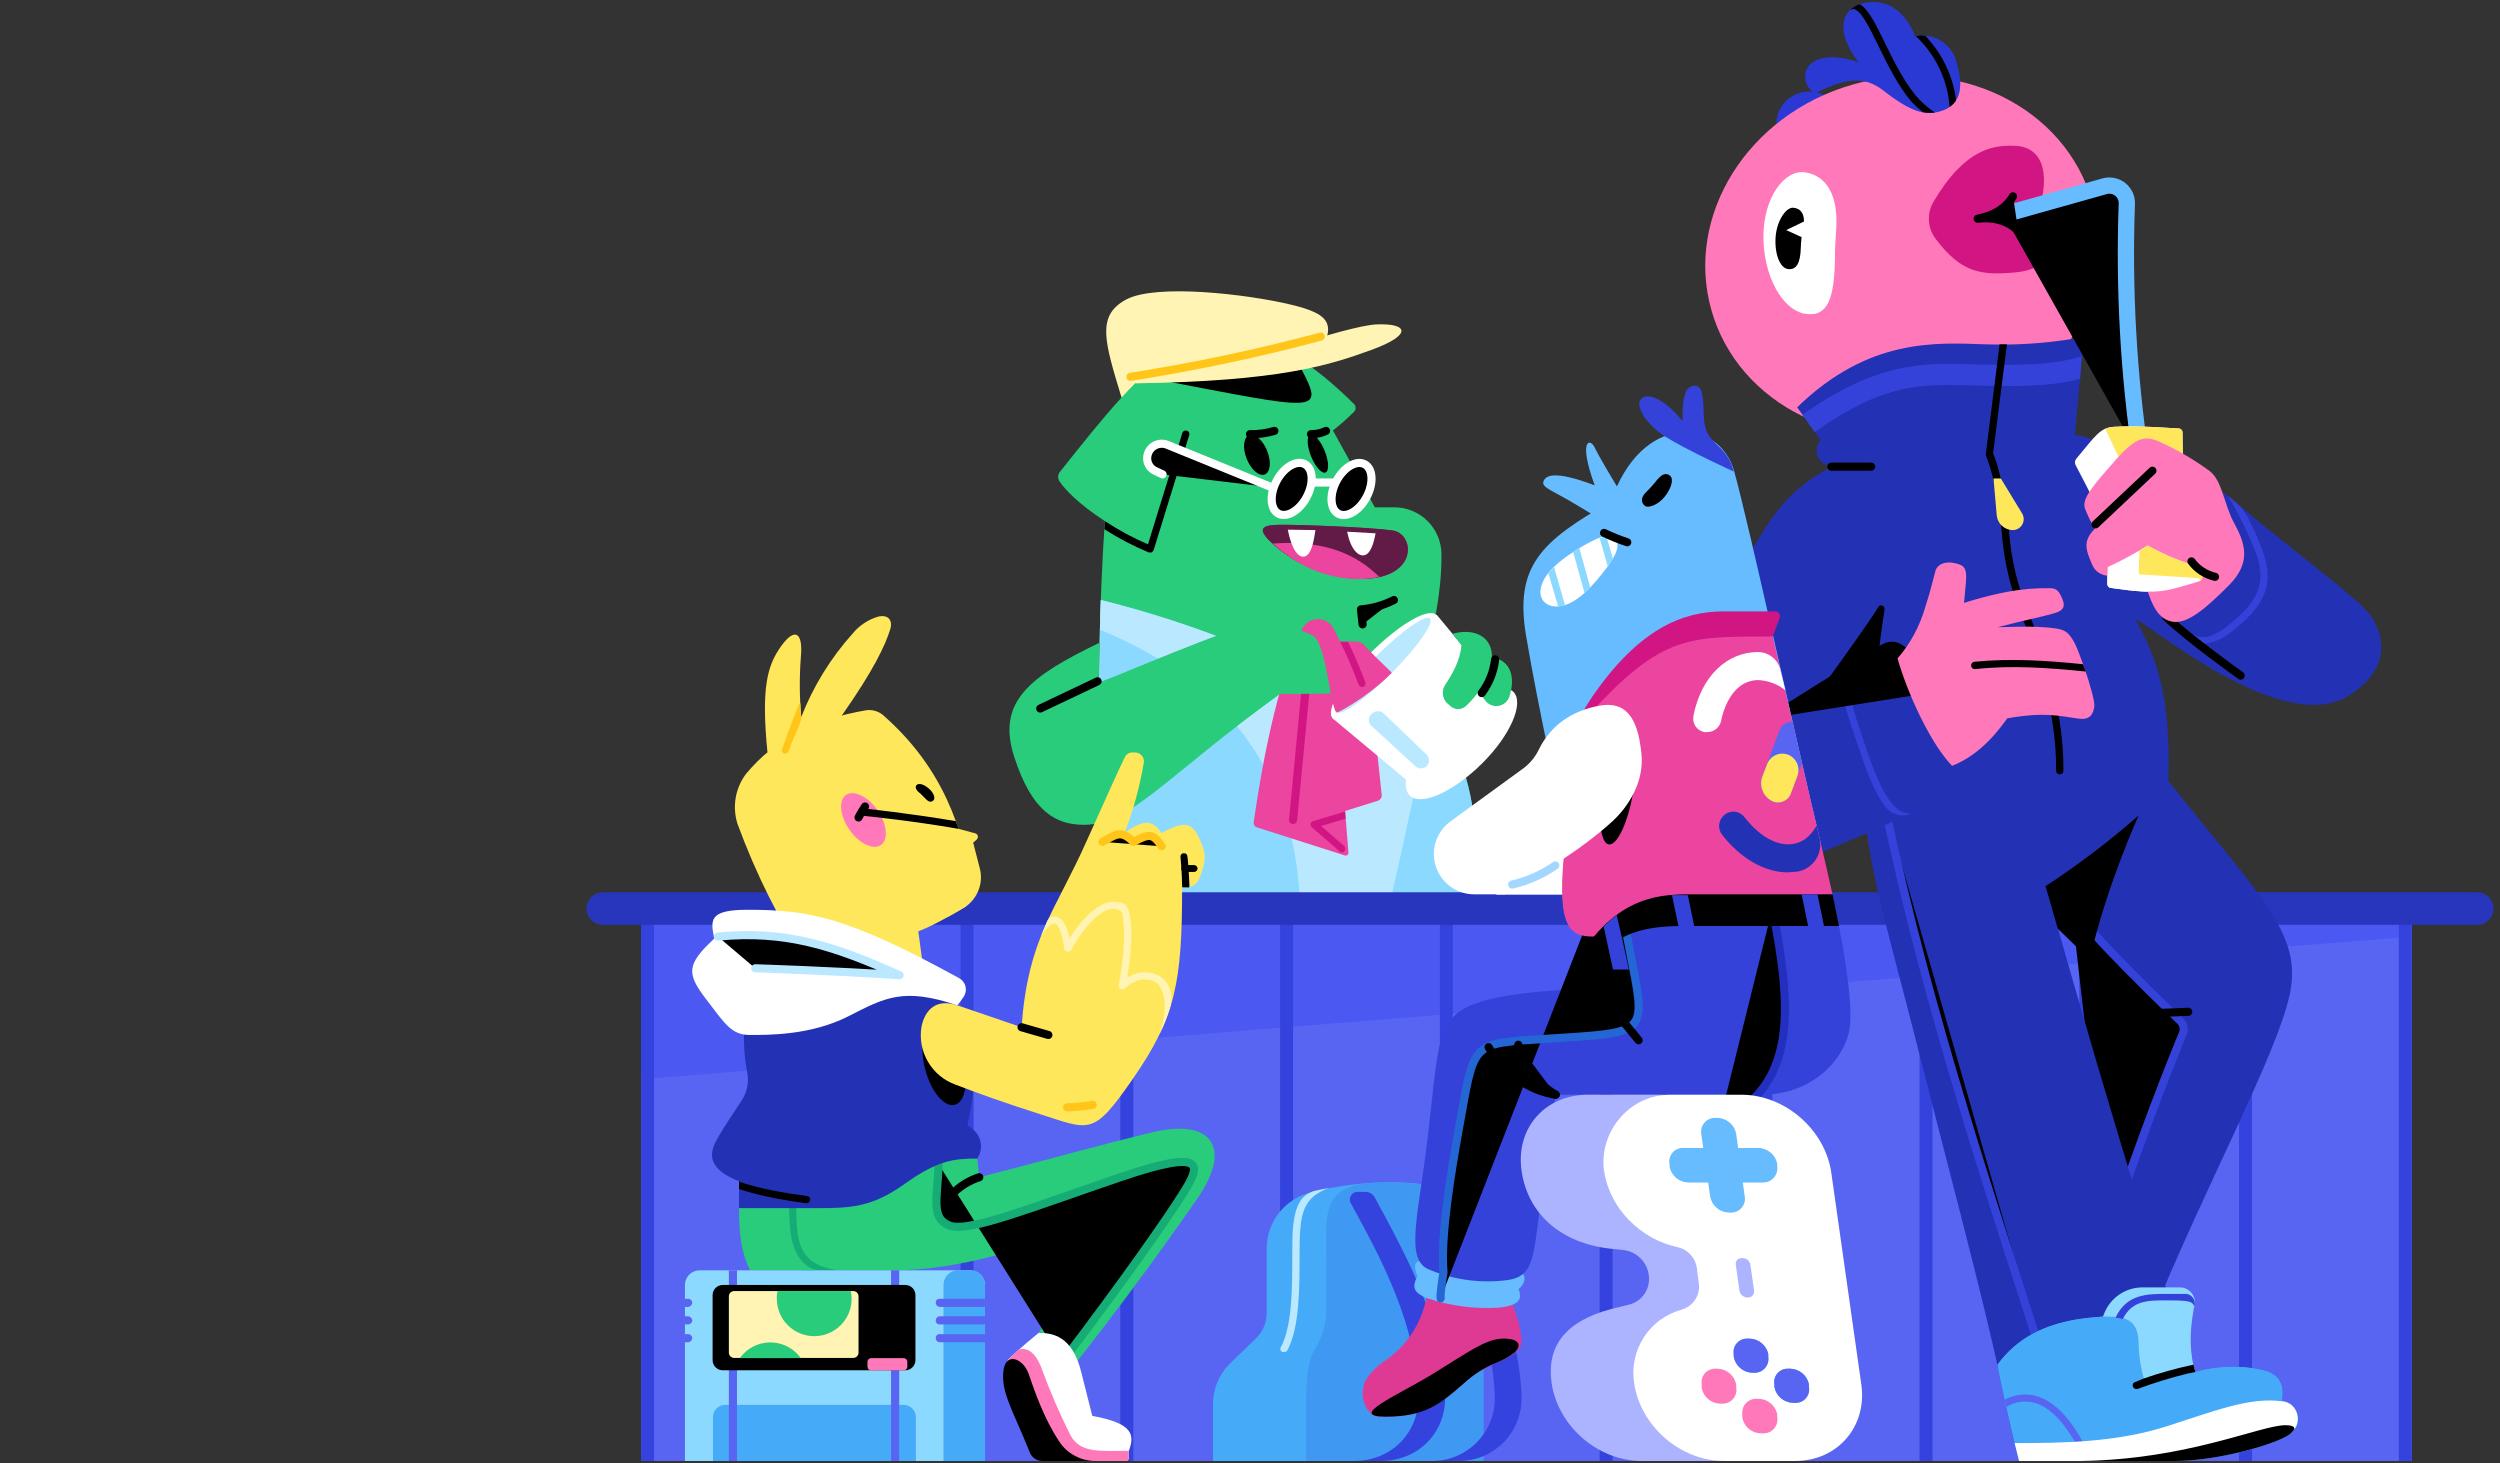 <?xml version="1.0"?>
<svg width="615" height="360" xmlns="http://www.w3.org/2000/svg" xmlns:svg="http://www.w3.org/2000/svg">
 <rect width="100%" height="100%" fill="#333333" stroke="none"/>
 <g class="layer">
  <title>Layer 1</title>
  <path d="m593.3,223.5l-435.6,0l0,135.9l435.6,0l0,-135.9z" fill="#5865F2" id="svg_2"/>
  <path d="m157.7,265.5l435.6,-35.1l0,-6.9l-435.6,0l0,42z" fill="#4B59F2" id="svg_3"/>
  <path d="m593.3,223.5l-3.2,0l0,135.9l3.2,0l0,-135.9z" fill="#3543DE" id="svg_4"/>
  <path d="m554,223.5l-3.2,0l0,135.9l3.2,0l0,-135.9z" fill="#3543DE" id="svg_5"/>
  <path d="m514.7,223.5l-3.2,0l0,135.9l3.2,0l0,-135.9z" fill="#3543DE" id="svg_6"/>
  <path d="m475.4,223.5l-3.2,0l0,135.9l3.2,0l0,-135.9z" fill="#3543DE" id="svg_7"/>
  <path d="m436,223.5l-3.2,0l0,135.9l3.2,0l0,-135.9z" fill="#3543DE" id="svg_8"/>
  <path d="m396.7,223.5l-3.2,0l0,135.9l3.2,0l0,-135.9z" fill="#3543DE" id="svg_9"/>
  <path d="m357.4,223.5l-3.2,0l0,135.9l3.2,0l0,-135.9z" fill="#3543DE" id="svg_10"/>
  <path d="m318.1,223.5l-3.2,0l0,135.9l3.2,0l0,-135.9z" fill="#3543DE" id="svg_11"/>
  <path d="m278.8,223.5l-3.2,0l0,135.9l3.2,0l0,-135.9z" fill="#3543DE" id="svg_12"/>
  <path d="m239.5,223.5l-3.2,0l0,135.9l3.2,0l0,-135.9z" fill="#3543DE" id="svg_13"/>
  <path d="m200.2,223.5l-3.2,0l0,135.9l3.2,0l0,-135.9z" fill="#3543DE" id="svg_14"/>
  <path d="m160.9,223.5l-3.2,0l0,135.9l3.2,0l0,-135.9z" fill="#3543DE" id="svg_15"/>
  <path d="m275.9,97.8c-4.1,-13.6 -6.3,-20.1 1.1,-24.1c7.4,-4 29.9,-1.3 40.4,1.2c10.5,2.5 12,5.1 5.1,15.4l-46.6,7.5z" fill="#FFF4B3" id="svg_16"/>
  <path d="m271.1,220.1c-1.6,-40.4 -0.6,-74 0.7,-91.9c-6.7,-4.4 -9.8,-7.8 -11.1,-9.7c-0.27,-0.37 -0.41,-0.81 -0.39,-1.27c0.02,-0.45 0.19,-0.89 0.49,-1.23c10.6,-13.3 19.7,-24.9 29.2,-30.3c9.5,-5.4 22.5,-6.8 43.2,13.8c0.2,0.26 0.3,0.59 0.28,0.92c-0.02,0.33 -0.15,0.64 -0.38,0.88c-1.64,1.63 -3.38,3.17 -5.2,4.6c4.2,7.5 10.3,18.9 10.3,18.9l4.8,0c3.08,0 6.03,1.22 8.2,3.4c2.18,2.17 3.4,5.12 3.4,8.2c0.1,9.3 -2.1,20.5 -6.4,34.9c19.2,15.6 14.5,48.7 14.5,48.7l-91.6,0.1z" fill="#29CC7A" id="svg_17"/>
  <path d="m348.2,171.3c0.6,-2.1 1.2,-4 1.7,-6l-15.1,8.4c0,0 -23.9,-16.1 -64,-26.1c-0.7,18.6 -0.8,43.8 0.3,72.5l91.6,0c0,0 4.7,-33.2 -14.5,-48.8z" fill="#8CD9FF" id="svg_18"/>
  <path d="m352,175c-1.16,-1.33 -2.44,-2.57 -3.8,-3.7c0.6,-2.1 1.2,-4 1.7,-6l-15.1,8.4c0,0 -23.9,-16.1 -64,-26.1c-0.1,2.3 -0.2,4.8 -0.2,7.3c30.7,12.7 47.2,34.5 49.1,65.2l22.7,0c4,-17.6 7.2,-33 9.6,-45.1z" fill="#BAE8FF" id="svg_19"/>
  <path d="m282.9,135.9l0.4,0c0.2,-0.2 0.4,-0.3 0.5,-0.6l8.7,-28.1c0.06,-0.12 0.09,-0.25 0.09,-0.38c0.01,-0.13 -0.02,-0.26 -0.07,-0.38c-0.05,-0.12 -0.13,-0.23 -0.23,-0.32c-0.1,-0.08 -0.21,-0.15 -0.34,-0.18c-0.13,-0.04 -0.26,-0.05 -0.39,-0.03c-0.13,0.02 -0.25,0.07 -0.36,0.14c-0.11,0.07 -0.2,0.17 -0.27,0.28c-0.07,0.11 -0.12,0.24 -0.13,0.37l-8.4,27.2c-3.63,-1.55 -7.11,-3.42 -10.4,-5.6l-0.2,0c0,0.6 -0.1,1.3 -0.1,1.9c3.46,2.22 7.1,4.13 10.9,5.7l0.3,0z" fill="black" id="svg_20"/>
  <path d="m320.1,90.7l-35.8,2.6c40,7.6 41.7,8.7 35.8,-2.6z" fill="black" id="svg_21"/>
  <path d="m339.9,195.5l-3.8,-35.5c-0.07,-0.63 -0.38,-1.2 -0.87,-1.61c-0.48,-0.41 -1.1,-0.62 -1.73,-0.59l-3.8,0l-1.7,-3.3c-0.53,-0.91 -1.36,-1.6 -2.35,-1.95c-0.99,-0.35 -2.07,-0.33 -3.05,0.05c-1.01,0.43 -1.83,1.21 -2.3,2.2c-7.5,16.1 -11.2,42.6 -11.9,47.6c-0.02,0.23 0.04,0.47 0.17,0.66c0.13,0.2 0.31,0.35 0.53,0.44l21.6,6.9c0.12,0.06 0.26,0.09 0.39,0.08c0.14,-0.02 0.26,-0.07 0.37,-0.15c0.11,-0.09 0.19,-0.2 0.23,-0.33c0.04,-0.13 0.05,-0.27 0.01,-0.4l-0.8,-10.1l8,-2.5c0.32,-0.09 0.59,-0.29 0.77,-0.57c0.19,-0.27 0.27,-0.6 0.23,-0.93z" fill="#EB459F" id="svg_22"/>
  <path d="m321.4,167.2l-3.3,34.5" id="svg_23" stroke="#D11583" stroke-linecap="round" stroke-miterlimit="10" stroke-width="2"/>
  <path d="m311.15,116.71c1.39,-0.56 1.63,-3.17 0.56,-5.83c-1.08,-2.66 -3.07,-4.37 -4.45,-3.81c-1.38,0.56 -1.63,3.17 -0.56,5.83c1.08,2.66 3.07,4.37 4.45,3.81z" fill="black" id="svg_24"/>
  <path d="m321.46,122.24c1.79,-3.37 1.57,-6.98 -0.48,-8.06c-2.05,-1.09 -5.16,0.76 -6.94,4.13c-1.78,3.37 -1.57,6.98 0.48,8.06c2.05,1.09 5.16,-0.76 6.94,-4.13z" id="svg_25" stroke="white" stroke-miterlimit="10" stroke-width="2"/>
  <path d="m336.19,122.26c1.78,-3.37 1.56,-6.98 -0.48,-8.06c-2.05,-1.09 -5.16,0.76 -6.95,4.13c-1.78,3.37 -1.56,6.98 0.49,8.06c2.05,1.09 5.16,-0.76 6.94,-4.13z" id="svg_26" stroke="white" stroke-miterlimit="10" stroke-width="2"/>
  <path d="m326.07,116.23c0.93,-0.37 0.84,-2.75 -0.2,-5.31c-1.03,-2.56 -2.62,-4.34 -3.54,-3.96c-0.92,0.37 -0.83,2.75 0.2,5.31c1.04,2.56 2.62,4.33 3.54,3.96z" fill="black" id="svg_27"/>
  <path d="m335.6,142.4c-7.72,0.03 -15.21,-2.62 -21.2,-7.5c-6.2,-5.1 -3.7,-5.7 0.2,-5.8c3.9,-0.1 22.6,0.6 28,1.4c5.4,0.8 6.4,11.5 -7,11.9z" fill="#912869" id="svg_28"/>
  <path d="m335.6,142.4c-7.72,0.03 -15.21,-2.62 -21.2,-7.5c-6.2,-5.1 -3.7,-5.7 0.2,-5.8c3.9,-0.1 22.6,0.6 28,1.4c5.4,0.8 6.4,11.5 -7,11.9z" fill="#611B46" id="svg_29"/>
  <path d="m335.2,153.6l-0.4,-3.7c2.83,-0.22 5.58,-1.01 8.1,-2.3" id="svg_30" stroke="black" stroke-linecap="round" stroke-linejoin="round" stroke-width="2"/>
  <path d="m339.3,141.9c-5.4,-5.2 -12.7,-9.1 -26.2,-8.2c11.6,10.7 23.7,8.9 26.2,8.2z" fill="#EB459F" id="svg_31"/>
  <path d="m322.1,118.7l6.1,0" id="svg_32" stroke="white" stroke-miterlimit="10" stroke-width="2"/>
  <path d="m312.9,119.9l-25.8,-10.5c-0.54,-0.21 -1.12,-0.29 -1.7,-0.22c-0.58,0.06 -1.13,0.27 -1.61,0.59c-0.48,0.32 -0.88,0.76 -1.15,1.27c-0.28,0.51 -0.43,1.08 -0.44,1.66l0,0c-0.01,0.68 0.18,1.35 0.56,1.92c0.37,0.57 0.91,1.02 1.54,1.28l1.7,0.8" id="svg_33" stroke="white" stroke-linecap="round" stroke-miterlimit="10" stroke-width="2"/>
  <path d="m307.5,106.8c2.03,0.05 4.06,-0.22 6,-0.8" id="svg_34" stroke="black" stroke-linecap="round" stroke-miterlimit="10" stroke-width="2"/>
  <path d="m322.5,106.8c1.28,0.03 2.55,-0.24 3.7,-0.8" id="svg_35" stroke="black" stroke-linecap="round" stroke-miterlimit="10" stroke-width="2"/>
  <path d="m279.3,94.3c35.7,-0.5 47.8,-4.5 58,-8.2c10.2,-3.7 9.2,-6.6 1.4,-6.3c-7.8,0.3 -34.5,10.5 -59.4,14.5z" fill="#FFF4B3" id="svg_36"/>
  <path d="m270.5,158.1l-0.2,9.8l4.9,-1.9c0,0 26.1,-10.9 32.3,-12.4c6.2,-1.5 12.1,1.4 21,4.8c8.9,3.4 6.6,6.5 3.8,9.5c-2.8,3 -2.7,2.8 -17.4,2.8c-28.1,20.3 -36.7,32.2 -48.2,32.2c-6.9,0 -12.8,-3.1 -17.2,-16.7c-4.4,-13.6 3.8,-19.8 21,-28.1z" fill="#29CC7A" id="svg_37"/>
  <path d="m368.4,169.3l-15,-18.1l-25.6,25.5l18.1,15.1c-0.2,1.7 0,3 0.9,3.9c2.7,2.7 10.6,-0.8 17.7,-7.8c7.1,-7 10.5,-15 7.8,-17.7c-0.9,-0.9 -2.2,-1.1 -3.9,-0.9z" fill="white" id="svg_38"/>
  <path d="m343.97,167.38c7.03,-7.03 11.2,-14.25 9.33,-16.12c-1.87,-1.88 -9.09,2.3 -16.12,9.33c-7.03,7.03 -11.21,14.25 -9.34,16.12c1.88,1.88 9.1,-2.3 16.13,-9.33z" fill="white" id="svg_39"/>
  <path d="m342.23,165.66c6.36,-6.36 10.64,-12.41 9.54,-13.5c-1.09,-1.1 -7.14,3.18 -13.5,9.54c-6.37,6.37 -10.64,12.42 -9.55,13.51c1.09,1.09 7.14,-3.18 13.51,-9.55z" fill="#BAE8FF" id="svg_40"/>
  <path d="m367,161.7c4.3,0.6 6,4.5 4.3,9.7c-0.19,0.55 -0.52,1.05 -0.96,1.44c-0.44,0.38 -0.98,0.65 -1.55,0.77c-0.57,0.12 -1.17,0.09 -1.73,-0.08c-0.56,-0.18 -1.06,-0.5 -1.46,-0.93c-0.99,-1.05 -1.59,-2.41 -1.7,-3.84c-0.11,-1.44 0.28,-2.87 1.1,-4.06l2,-3z" fill="#29CC7A" id="svg_41"/>
  <path d="m359.5,158.7c-0.2,3.7 -2.4,7.4 -4,9.8c-0.43,0.67 -0.63,1.47 -0.55,2.27c0.07,0.79 0.4,1.54 0.95,2.13l0.8,0.7c0.26,0.27 0.57,0.48 0.92,0.62c0.34,0.15 0.71,0.22 1.08,0.22c0.37,0 0.74,-0.07 1.08,-0.22c0.35,-0.14 0.66,-0.35 0.92,-0.62c3.01,-2.75 5.14,-6.34 6.1,-10.3c1.2,-5.4 -2.7,-9.2 -9.5,-7.4l2.2,2.8z" fill="#29CC7A" id="svg_42"/>
  <path d="m279.3,94.3l12.2,-1l29.3,-5.8l-7.3,-7.2l-34.9,0l0.7,14z" fill="#FFF4B3" id="svg_43"/>
  <path d="m338.4,131.2l-7,-0.4c0.8,4.2 2.8,6.4 4.5,5.7c1.7,-0.7 2.3,-4.4 2.5,-5.3z" fill="white" id="svg_44"/>
  <path d="m316.8,130.3c0.9,4.8 2.7,7.3 4.4,6.5c1.7,-0.8 2.1,-4.8 2.4,-6.4l-6.8,-0.1z" fill="white" id="svg_45"/>
  <path d="m609.4,223.5l-461.1,0" id="svg_46" stroke="#2835BD" stroke-linecap="round" stroke-linejoin="round" stroke-width="8"/>
  <path d="m328.4,174.7c0.08,0.21 0.22,0.38 0.4,0.5c0.1,0 0.1,0 0.1,0.1c0,0.1 7.2,-3.5 13.4,-9.7l0,-0.2l-3.9,-3.8l-3.2,-3.3l-4.2,0.2l-8.2,-3.1l-0.3,0.7c3.5,1.2 4.2,13.8 5.9,18.6z" fill="#EB459F" id="svg_47"/>
  <path d="m329.7,157.9c1.69,3.42 3.19,6.92 4.5,10.5c0.07,0.16 0.18,0.3 0.32,0.41c0.14,0.1 0.31,0.17 0.48,0.19l0.3,0c0.21,-0.09 0.39,-0.24 0.49,-0.44c0.11,-0.21 0.15,-0.44 0.11,-0.66c-0.1,-0.3 -2.3,-6.1 -4.3,-10l-1.9,0z" fill="#D11583" id="svg_48"/>
  <path d="m330.9,199.7l-0.2,0l-7.7,2.3c-0.14,0.04 -0.27,0.12 -0.37,0.22c-0.11,0.11 -0.19,0.24 -0.23,0.38c-0.03,0.16 -0.02,0.33 0.04,0.49c0.05,0.16 0.14,0.3 0.26,0.41l6.8,5.9c0.04,0.1 0.11,0.18 0.2,0.23c0.09,0.05 0.2,0.08 0.3,0.07c0.13,0 0.26,-0.02 0.38,-0.07c0.12,-0.05 0.23,-0.13 0.32,-0.23c0.08,-0.09 0.14,-0.2 0.18,-0.31c0.04,-0.12 0.06,-0.24 0.05,-0.36c-0.01,-0.12 -0.04,-0.24 -0.1,-0.35c-0.06,-0.11 -0.14,-0.2 -0.23,-0.28l-5.6,-4.9l6,-1.8l-0.1,-1.7z" fill="#D11583" id="svg_49"/>
  <path d="m270,167.6l-14.1,6.7" id="svg_50" stroke="black" stroke-linecap="round" stroke-linejoin="round" stroke-width="2"/>
  <path d="m324.9,82.8c-15.41,4.13 -31.03,7.43 -46.8,9.9" id="svg_51" stroke="#FFC619" stroke-linecap="round" stroke-miterlimit="10" stroke-width="2"/>
  <path d="m337.4,178.6l10.8,9.9c0.34,0.3 0.77,0.48 1.22,0.51c0.45,0.04 0.9,-0.07 1.28,-0.31c0.24,-0.17 0.45,-0.4 0.59,-0.66c0.15,-0.26 0.23,-0.54 0.25,-0.84c0.02,-0.3 -0.03,-0.6 -0.14,-0.87c-0.11,-0.28 -0.28,-0.53 -0.5,-0.73l-10.5,-10.1c-0.32,-0.29 -0.72,-0.48 -1.15,-0.53c-0.43,-0.05 -0.87,0.03 -1.25,0.23l-0.3,0.2c-0.27,0.16 -0.49,0.38 -0.66,0.65c-0.16,0.26 -0.27,0.56 -0.29,0.87c-0.03,0.32 0.01,0.63 0.12,0.92c0.12,0.29 0.3,0.55 0.53,0.76z" fill="#BAE8FF" id="svg_52"/>
  <path d="m364.5,170.5c1.82,-2.42 2.97,-5.29 3.3,-8.3" id="svg_53" stroke="black" stroke-linecap="round" stroke-linejoin="round" stroke-width="2"/>
  <path d="m453.19,32.23c0.91,-4.32 -1.94,-8.58 -6.37,-9.52c-4.44,-0.93 -8.77,1.82 -9.68,6.14c-0.91,4.32 1.94,8.59 6.38,9.52c4.43,0.93 8.76,-1.81 9.67,-6.14z" fill="#2A39D4" id="svg_54"/>
  <path d="m506.7,106.5c7.3,0.4 16.1,3.4 27.1,15.6c6.2,-6.2 9.2,-4.5 17.5,2.6c8.3,7.1 26.1,20.6 30.5,25.1c4.4,4.5 7.7,14.2 -4.3,21.5c-12,7.3 -33.3,-6.1 -44.5,-13.9c-11.2,-7.8 -26.3,-16.9 -26.3,-16.9l0,-34z" fill="#2331B5" id="svg_55"/>
  <path d="m548,121.9c2.91,4.79 5.35,9.85 7.3,15.1c2.3,7.2 -0.6,11.4 -6.5,16.3c-5.9,4.9 -8.3,3.8 -11.4,1.3c-0.19,-0.11 -0.41,-0.14 -0.62,-0.1c-0.21,0.04 -0.4,0.16 -0.53,0.33c-0.14,0.17 -0.21,0.38 -0.2,0.59c0.01,0.22 0.1,0.42 0.25,0.58c1.58,1.39 3.59,2.2 5.7,2.3c2.5,0 5,-1.2 8,-3.7c5.1,-4.3 9.9,-9.2 6.9,-18.2c-1.11,-3.24 -2.48,-6.38 -4.1,-9.4c-0.63,-1.21 -1.48,-2.3 -2.5,-3.2l-2.3,-1.9z" fill="#3442D9" id="svg_56"/>
  <path d="m532.9,151.8c5.4,5.2 18.3,14.4 18.3,14.4" id="svg_57" stroke="black" stroke-linecap="round" stroke-miterlimit="10" stroke-width="2"/>
  <path d="m479.88,105.22c25.87,-7.36 41.45,-32.24 34.81,-55.56c-6.64,-23.32 -33,-36.25 -58.86,-28.88c-25.87,7.37 -41.45,32.25 -34.81,55.57c6.64,23.31 32.99,36.24 58.86,28.87z" fill="#FF78B9" id="svg_58"/>
  <path d="m433.8,58.2c0,9.6 4.6,18.1 10.3,19c5.7,0.9 7.1,-4.1 7.3,-13.4c0,-2.4 0.1,-4.8 0.3,-7.3c0.6,-8.6 -2.5,-13.3 -7.6,-14.1c-5.1,-0.8 -10.3,6.2 -10.3,15.8z" fill="white" id="svg_59"/>
  <path d="m476.2,58.8c-0.99,-1.29 -1.58,-2.84 -1.68,-4.46c-0.11,-1.62 0.27,-3.23 1.08,-4.64c8,-13.6 15.3,-14.1 20.5,-13.8c5.2,0.3 9.2,5.2 4.9,17.6c6.1,6.6 3.6,12.7 -5.1,13.5c-8.7,0.8 -13.4,0.1 -19.7,-8.2z" fill="#D11583" id="svg_60"/>
  <path d="m533.4,192.1c1.2,-32.8 -9.3,-37 -10.3,-46.8c-1,-9.8 -2,-23 -12.8,-37.2c0,0 1.3,-13.3 2,-22.2c0.02,-0.35 -0.04,-0.7 -0.17,-1.02c-0.14,-0.33 -0.34,-0.62 -0.6,-0.86c-0.26,-0.24 -0.56,-0.42 -0.9,-0.52c-0.33,-0.11 -0.68,-0.14 -1.03,-0.1c-7.01,1.12 -14.11,1.55 -21.2,1.3c-12.2,-0.4 -28.7,-1.6 -46.3,15.5l5.7,8l-0.4,0.7c-0.28,0.48 -0.46,1.02 -0.51,1.58c-0.05,0.55 0.03,1.11 0.22,1.64c0.19,0.53 0.49,1 0.89,1.4c0.39,0.39 0.87,0.69 1.4,0.88l1.1,0.4c0,0 -16.1,9.7 -11.3,31.6c4.8,21.9 -0.3,43.1 7.8,49.6c1.64,1.3 3.58,2.16 5.65,2.49c2.07,0.34 4.18,0.13 6.15,-0.59l37.1,19.8c13.5,14.9 32.7,31.6 32.7,31.6l-14.8,35.3l15.6,39.3c13.3,-32.6 30.8,-64.6 33.9,-79.4c3.1,-14.8 -6.9,-23.5 -29.9,-52.4z" fill="#2331B5" id="svg_61"/>
  <path d="m518.8,303.8c7.4,-22.9 15.7,-43.6 18.2,-49.6c0.21,-0.53 0.26,-1.11 0.13,-1.66c-0.12,-0.55 -0.41,-1.05 -0.83,-1.44c-21.6,-20.7 -26.7,-27.8 -26.7,-27.8" id="svg_62" stroke="#3442D9" stroke-miterlimit="10" stroke-width="2"/>
  <path d="m461.7,178l-13.4,-9.1c0,0 8.1,-11.1 12.6,-17.8l1.1,-1.7c0.04,-0.1 0.11,-0.19 0.19,-0.27c0.07,-0.07 0.17,-0.13 0.27,-0.17c0.1,-0.04 0.22,-0.05 0.33,-0.05c0.1,0.01 0.21,0.04 0.31,0.09c0.18,0.09 0.33,0.23 0.42,0.41c0.09,0.18 0.12,0.39 0.08,0.59c-2.9,17.7 -1.9,28 -1.9,28z" fill="black" id="svg_63"/>
  <path d="m512.1,87.6c-7.1,2.4 -16.5,2.3 -27.7,2c-11.2,-0.3 -22.5,-0.6 -41,12.4l3,4.3c17.1,-12.1 26.3,-11.8 37.9,-11.5c11.6,0.3 19.8,0.4 27.4,-1.6c0.1,-1.9 0.3,-3.8 0.4,-5.6z" fill="#3442D9" id="svg_64"/>
  <path d="m506.7,190.5c0.22,0 0.44,-0.08 0.6,-0.23c0.17,-0.14 0.27,-0.35 0.3,-0.57c0.2,-16.1 -5.9,-32.5 -8.5,-38.8c-2.73,-6.49 -4.39,-13.38 -4.9,-20.4c-0.8,-9.1 -2.7,-16.2 -3.9,-19l3.4,-26.8l-1.8,0l-3.4,27.1l0,0.2c1.1,2.4 3.1,9.5 3.9,18.7c0.53,7.18 2.18,14.23 4.9,20.9c2.7,6.2 8.7,22.3 8.5,38c0,0.24 0.09,0.47 0.26,0.64c0.17,0.17 0.4,0.26 0.64,0.26z" fill="black" id="svg_65"/>
  <path d="m564.5,346.5c-0.36,-0.53 -0.83,-0.97 -1.39,-1.28c-0.55,-0.31 -1.17,-0.49 -1.81,-0.52c0.6,-3.6 -0.1,-6.6 -4.8,-7.7c-5.43,-1.17 -11.06,-1 -16.4,0.5c-9.2,-23.6 -27.4,-85.8 -40.1,-131.2l-41.2,-8.4c-0.4,11.3 7,36.2 12.4,57.6c5.4,21.4 17.3,66.2 20.6,82.4c2,9.8 4.9,21.5 4.9,21.5l38.2,0c11.2,0 25.6,-4.4 28.4,-6.6c2.8,-2.2 2.2,-4.5 1.2,-6.3z" fill="#2331B5" id="svg_66"/>
  <path d="m503.2,336.3c-11.8,-37.2 -29,-87.2 -39.5,-138" id="svg_67" stroke="#3442D9" stroke-miterlimit="10" stroke-width="2"/>
  <path d="m483.6,192.1c0.2,-2.9 -3.8,-13.8 -8.6,-21.7c-4.8,-7.9 -7.2,-13.5 -11.7,-10.9c-4.5,2.6 -15,9.4 -15,9.4c0,0 8.1,-11.1 12.6,-17.8c9.7,-14.6 6.3,-34.7 -10.4,-36.3c-13.7,7.6 -15.8,14.1 -28.8,37c-13,22.9 -20.7,47.3 -6.7,57.4c14,10.1 27.5,3.1 52.7,-8c10.9,-4.7 15.8,-6.1 15.9,-9.1z" fill="#2331B5" id="svg_68"/>
  <path d="m467.9,199.7c-2.8,-1.3 -5.3,-5.5 -8.3,-14.1c-5,-14.5 -6.3,-18.9 -3.2,-21.9l-1.9,1.2c-0.45,0.27 -0.82,0.65 -1.09,1.11c-0.26,0.45 -0.4,0.96 -0.41,1.49c-0.1,3.8 1.8,9.4 5,18.7c2,5.8 3.8,9.7 5.7,12.1c0.72,1.02 1.78,1.75 2.98,2.08c1.2,0.33 2.48,0.23 3.62,-0.28c-0.82,0.08 -1.65,-0.06 -2.4,-0.4z" fill="#3442D9" id="svg_69"/>
  <path d="m475,170.4c-4.7,-7.9 -7.2,-13.5 -11.7,-10.9c-4.5,2.6 -27.5,17.1 -27.5,17.1" id="svg_70" stroke="black" stroke-linecap="round" stroke-miterlimit="10" stroke-width="2"/>
  <path d="m526.7,112.9c-3.09,-20.78 -4.26,-41.8 -3.5,-62.8c0.02,-0.67 -0.11,-1.34 -0.39,-1.95c-0.29,-0.6 -0.7,-1.14 -1.23,-1.56c-0.52,-0.42 -1.14,-0.7 -1.8,-0.84c-0.65,-0.14 -1.33,-0.12 -1.98,0.05l-24.9,7" id="svg_71" stroke="#66BCFF" stroke-linecap="round" stroke-miterlimit="10" stroke-width="4"/>
  <path d="m510.7,114.6c2.4,4.6 6.7,12.8 7.6,15.5c0.3,4.2 0.1,11.4 0.1,13.6c0.01,0.2 0.08,0.4 0.21,0.56c0.12,0.16 0.29,0.28 0.49,0.34c6.8,1 9.7,1.1 12.5,0.8c2.8,-0.3 6.7,-1.6 9.4,-2.4c0.29,-0.11 0.52,-0.33 0.65,-0.61c0.13,-0.28 0.15,-0.6 0.05,-0.89c-2.5,-8.2 -4.2,-14.1 -4.2,-14.1c-0.5,-10.2 -0.6,-18.3 -0.6,-21c0,-0.26 -0.11,-0.52 -0.29,-0.71c-0.19,-0.19 -0.44,-0.29 -0.71,-0.29c-9.3,-0.6 -12.5,-0.6 -15.9,-0.4c-3.4,0.2 -4.5,2.2 -9.2,7.8c-0.21,0.25 -0.33,0.56 -0.35,0.88c-0.02,0.33 0.07,0.65 0.25,0.92z" fill="white" id="svg_72"/>
  <path d="m540.7,142.2c0,0 1.1,0.4 0.3,0.8c0.29,-0.11 0.52,-0.33 0.65,-0.61c0.13,-0.28 0.15,-0.6 0.05,-0.89c-2.5,-8.2 -4.2,-14.1 -4.2,-14.1c-0.5,-10.2 -0.6,-18.3 -0.6,-21c0,-0.26 -0.11,-0.52 -0.29,-0.71c-0.19,-0.19 -0.44,-0.29 -0.71,-0.29c-9.3,-0.6 -12.5,-0.6 -15.9,-0.4c-0.72,0.05 -1.43,0.22 -2.1,0.5l8.8,18.6l-0.6,17.1l14.6,1z" fill="#FFE75C" id="svg_73"/>
  <path d="m527.2,141.7c1.7,6.1 3.2,10.4 7,11.2c3.8,0.8 8.3,-3.1 14.1,-8.9c5.8,-5.8 3.8,-10.7 1.3,-15.3c-2.5,-4.6 -2.9,-10.4 -6,-12.8c-3.84,-2.82 -7.96,-5.23 -12.3,-7.2c-3.5,-1.5 -5.6,-1.5 -10.9,4.5c-5.3,6 -8.4,9.5 -7.5,11.9c0.9,2.4 2.4,5 2.4,5c-2.4,2.4 -2.4,4.4 -1.4,6.9c1,2.5 1.4,4.8 6.5,4.8l6.8,-0.1z" fill="#FF78B9" id="svg_74"/>
  <path d="m515.5,129l14,-13.2" id="svg_75" stroke="black" stroke-linecap="round" stroke-miterlimit="10" stroke-width="2"/>
  <path d="m528.3,134.2c-3.15,1.98 -6.42,3.75 -9.8,5.3c-0.1,1.9 -0.1,3.4 -0.1,4.2c0.01,0.2 0.08,0.4 0.21,0.56c0.12,0.16 0.29,0.28 0.49,0.34c6.8,1 9.7,1.1 12.5,0.8c2.8,-0.3 6.7,-1.6 9.4,-2.4c0.29,-0.11 0.52,-0.33 0.65,-0.61c0.13,-0.28 0.15,-0.6 0.05,-0.89l-0.6,-2c-4.46,-1.25 -8.76,-3.03 -12.8,-5.3z" fill="white" id="svg_76"/>
  <path d="m541.1,139.5c-4.46,-1.25 -8.76,-3.03 -12.8,-5.3l-2,1.3l-0.2,5.5c0.02,0.07 0.06,0.13 0.12,0.18c0.05,0.06 0.11,0.1 0.18,0.12l14.3,0.9c0,0 1.1,0.4 0.3,0.8c0.3,-0.11 0.55,-0.32 0.7,-0.6c0,-0.1 0.1,-0.3 0.1,-0.4c0.01,-0.17 -0.02,-0.35 -0.1,-0.5l-0.6,-1.9l0,-0.1z" fill="#FFE75C" id="svg_77"/>
  <path d="m466.8,162c3.14,-3.66 5.46,-7.96 6.8,-12.6c1,-3 2.1,-7.3 2.5,-8.9c0.4,-1.6 2.3,-2.5 4.6,-2c2.3,0.5 3.3,0.9 2.9,5c-0.4,4.1 -1.3,13.8 -1.3,13.8l-15.5,4.7z" fill="#FF78B9" id="svg_78"/>
  <path d="m512.8,164.4c-1.5,-4.1 -2.2,-6.2 -3.5,-7.9c-1.3,-1.7 -2.5,-2 -8.3,-2.3c-2.3,-0.1 -6.7,0 -9.6,0.1c5.7,-1.5 11.8,-2.8 13.1,-3.2c1.3,-0.4 3.9,-0.8 3,-3.3c-0.9,-2.5 -1.7,-3.1 -3.1,-3.1c-3.59,-0.07 -7.17,0.23 -10.7,0.9c-5.15,1.01 -10.2,2.45 -15.1,4.3c-2.9,1.2 -6.6,6.6 -11.8,12.1c2.3,8.1 7.8,20.5 13.4,26.4c7.4,-2.9 11.8,-9.3 13.6,-11.7c9.3,-1.6 12.5,-0.6 17.7,0.1c3.2,0.4 3.5,-1.9 3.7,-3c0.2,-1.1 -1.1,-5.6 -2.4,-9.4z" fill="#FF78B9" id="svg_79"/>
  <path d="m436.8,58.3c-0.3,4.2 1.1,7.7 3.1,7.9c2,0.2 3,-1.4 3.1,-5.3c0.05,-1.65 0.25,-3.29 0.6,-4.9c0.7,-3.5 -0.8,-4.8 -2.5,-4.9c-1.7,-0.1 -4,3.1 -4.3,7.2z" fill="black" id="svg_80"/>
  <path d="m471.1,8.9c2.07,-0.43 4.23,-0.09 6.08,0.96c1.84,1.05 3.23,2.74 3.92,4.74c1.5,4.7 2.8,11.8 -5.2,13.1c-3.4,0.5 -6.9,-1 -12.3,-5.2c-3.9,-3.1 -8.1,-4.2 -17.2,0.5c-4.9,-3.4 -2.5,-12.1 10.8,-7.7c-5.8,-7.5 -4.1,-12.7 0.1,-14.2c4.2,-1.5 10.5,-0.7 13.8,7.8z" fill="#2A39D4" id="svg_81"/>
  <path d="m471.1,23.3c-2.9,-3.6 -5.3,-8.4 -7.3,-12.5c-2,-4.1 -4,-8.4 -6.2,-9.7l-0.3,0c-0.79,0.27 -1.5,0.72 -2.1,1.3l0.7,-0.2c1.9,0.2 4,4.6 6.3,9.3c2.3,4.7 4.5,9.1 7.5,12.9c1.01,1.19 2.15,2.27 3.4,3.2c0.92,0.18 1.87,0.22 2.8,0.1l0.1,0c-1.84,-1.22 -3.49,-2.7 -4.9,-4.4z" fill="black" id="svg_82"/>
  <path d="m481.2,24.7c-0.43,0.63 -0.97,1.17 -1.6,1.6c-0.47,-6.64 -3.44,-12.85 -8.3,-17.4c0.75,-0.18 1.53,-0.22 2.3,-0.1c4.18,4.34 6.85,9.92 7.6,15.9z" fill="black" id="svg_83"/>
  <path d="m491.4,335.7c0.1,0.8 0.3,1.5 0.4,2.2c2,9.8 4.9,21.5 4.9,21.5l38.2,0c11.2,0 25.6,-4.4 28.4,-6.6c2.8,-2.2 2.2,-4.5 1.2,-6.3c-0.36,-0.53 -0.83,-0.97 -1.39,-1.28c-0.55,-0.31 -1.17,-0.49 -1.81,-0.52c0.6,-3.6 -0.1,-6.6 -4.8,-7.7c-5.43,-1.17 -11.06,-1 -16.4,0.5c-1.4,-3.7 -3.1,-8.3 -4.9,-13.6c-16.8,-0.3 -33.9,-1.7 -43.8,11.8z" fill="#45AAF7" id="svg_84"/>
  <path d="m491.4,335.7c0.1,0.8 0.3,1.5 0.4,2.2c2,9.8 4.9,21.5 4.9,21.5l38.2,0c11.2,0 25.6,-4.4 28.4,-6.6c2.8,-2.2 2.2,-4.5 1.2,-6.3c-0.36,-0.53 -0.83,-0.97 -1.39,-1.28c-0.55,-0.31 -1.17,-0.49 -1.81,-0.52c0.6,-3.6 -0.1,-6.6 -4.8,-7.7c-5.43,-1.17 -11.06,-1 -16.4,0.5c-1.4,-3.7 -3.1,-8.3 -4.9,-13.6c-16.8,-0.3 -33.9,-1.7 -43.8,11.8z" fill="#45AAF7" id="svg_85"/>
  <path d="m540.1,337.5l-1.3,0.3l-0.2,0l-10.9,2.2c-0.18,-0.23 -0.28,-0.51 -0.3,-0.8c-0.82,-2.83 -1.26,-5.76 -1.3,-8.7c-0.1,-6.1 -3.3,-6.7 -8.8,-6.6l0.3,-0.7c0.74,-1.94 2.06,-3.6 3.77,-4.76c1.72,-1.17 3.76,-1.77 5.83,-1.74l9.1,0c0.53,0.01 1.06,0.13 1.54,0.36c0.48,0.23 0.9,0.56 1.24,0.96c0.35,0.41 0.6,0.89 0.74,1.4c0.14,0.52 0.17,1.06 0.08,1.58c-1.1,4.7 -1.4,10.5 -0.3,14.8c0.11,0.58 0.27,1.15 0.5,1.7z" fill="#8CD9FF" id="svg_86"/>
  <path d="m501.5,343.6c-1.36,-0.46 -2.8,-0.63 -4.22,-0.51c-1.43,0.12 -2.82,0.53 -4.08,1.21c0.09,0.61 0.22,1.21 0.4,1.8c1.08,-0.67 2.29,-1.1 3.55,-1.26c1.26,-0.15 2.54,-0.03 3.75,0.36c5.6,1.9 9.7,9.2 11.8,14.2l1.9,0c-2.2,-5.2 -6.6,-13.6 -13.1,-15.8z" fill="#5865F2" id="svg_87"/>
  <path d="m564.2,351.9l-0.9,0.9c-2.8,2.2 -17.2,6.6 -28.4,6.6l-22.8,0l0,-0.4c26.2,-0.4 44,-11.3 50.1,-11.3c2,0 3.2,3 2,4.2z" fill="black" id="svg_88"/>
  <path d="m539.1,138.1c1.42,1.91 3.48,3.26 5.8,3.8" id="svg_89" stroke="black" stroke-linecap="round" stroke-miterlimit="10" stroke-width="2"/>
  <path d="m495.2,130.4c-1,0.01 -1.96,-0.36 -2.7,-1.03c-0.74,-0.66 -1.2,-1.58 -1.3,-2.57l-0.8,-9.1l1.8,0l5.3,8.7c0.22,0.41 0.34,0.86 0.33,1.33c0,0.46 -0.13,0.92 -0.36,1.32c-0.23,0.4 -0.56,0.73 -0.96,0.97c-0.39,0.24 -0.85,0.37 -1.31,0.38z" fill="#FFE75C" id="svg_90"/>
  <path d="m450.5,114.8l9.8,0" id="svg_91" stroke="black" stroke-linecap="round" stroke-miterlimit="10" stroke-width="2"/>
  <path d="m506.2,228.4c-1.2,-4.3 -3,-10.4 -3,-10.4c8.04,-5.24 15.69,-11.06 22.9,-17.4c0,0 -8.3,18.4 -12,35.5l-7.9,-7.7z" fill="black" id="svg_92"/>
  <path d="m528.6,249.3l9.7,-0.4" id="svg_93" stroke="black" stroke-linecap="round" stroke-miterlimit="10" stroke-width="2"/>
  <path d="m540.1,337.5l-1.3,0.3l-0.2,0c-4.35,1.03 -8.62,2.33 -12.8,3.9l-0.3,0c-0.18,-0.01 -0.35,-0.07 -0.49,-0.18c-0.14,-0.1 -0.25,-0.25 -0.31,-0.42c-0.05,-0.1 -0.07,-0.22 -0.07,-0.33c0,-0.12 0.02,-0.23 0.07,-0.33c0.05,-0.11 0.11,-0.2 0.2,-0.28c0.09,-0.07 0.19,-0.13 0.3,-0.16l2.2,-0.9c3.99,-1.39 8.06,-2.52 12.2,-3.4c0.1,0.62 0.27,1.22 0.5,1.8z" fill="black" id="svg_94"/>
  <path d="m513.1,165.2l-0.3,-0.8l-0.4,-1c-8.7,-0.9 -17.8,-1.5 -26.7,-0.6c-0.12,0.01 -0.23,0.05 -0.34,0.11c-0.1,0.05 -0.19,0.13 -0.27,0.22c-0.07,0.1 -0.13,0.2 -0.16,0.32c-0.03,0.11 -0.04,0.23 -0.03,0.35c0.01,0.12 0.05,0.23 0.11,0.34c0.05,0.1 0.13,0.19 0.22,0.27c0.1,0.07 0.2,0.13 0.32,0.16c0.11,0.03 0.23,0.04 0.35,0.03c9,-1 18.3,-0.3 27.2,0.6z" fill="black" id="svg_95"/>
  <path d="m445.2,53.8l-5.8,2.8l8.1,3.7l-2.3,-6.5z" fill="white" id="svg_96"/>
  <path d="m564.2,351.9c0.6,-0.8 -0.1,-1.3 -2,-1.3c-6.1,0 -23.9,8.4 -50.1,8.8l-15.4,0l-1.1,-4.4c12,0 25.1,-0.2 37.3,-4.1c12.2,-3.9 20.3,-7.2 28.4,-6.2c0.64,0.03 1.26,0.21 1.81,0.52c0.56,0.31 1.03,0.75 1.39,1.28c0.54,0.81 0.81,1.78 0.75,2.75c-0.05,0.97 -0.42,1.9 -1.05,2.65z" fill="white" id="svg_97"/>
  <path d="m532.9,319.9l1.2,0c2.8,0 4.7,0.1 5.3,0.8c0.6,0.7 0.3,1 0.1,2c0.08,-0.58 0.22,-1.14 0.4,-1.7c0.09,-0.62 -0.08,-1.25 -0.45,-1.76c-0.37,-0.5 -0.93,-0.84 -1.55,-0.94l-5,0c-4.6,0 -9.8,0 -12.5,5.9c0.61,-0.02 1.22,0.09 1.8,0.3c2.3,-4.7 6.4,-4.6 10.7,-4.6z" fill="#3442D9" id="svg_98"/>
  <path d="m495.2,48.3c-1.3,2.1 -3.6,4.5 -8.7,5.5c7,-0.8 10,3.1 10,3.1" id="svg_99" stroke="black" stroke-linecap="round" stroke-linejoin="round" stroke-width="2"/>
  <path d="m364.9,359.4l-66.5,0l0,-14c-0.01,-3.62 1.39,-7.1 3.9,-9.7l6.6,-6.4c0.85,-0.8 1.52,-1.76 1.98,-2.82c0.47,-1.07 0.71,-2.22 0.72,-3.38l0,-16c0.01,-3.2 1.1,-6.31 3.1,-8.82c1.99,-2.5 4.78,-4.26 7.9,-4.98c10.7,-2.7 21.8,-3.2 30.9,-1.4c3.22,0.67 6.11,2.42 8.19,4.97c2.08,2.55 3.21,5.74 3.21,9.03l0,53.5z" fill="#45AAF7" id="svg_100"/>
  <path d="m315.5,332.6l0.4,0c0.16,0.01 0.31,-0.02 0.45,-0.09c0.14,-0.07 0.26,-0.18 0.35,-0.31c3,-5.8 3,-14.8 3,-24.4c0,-9.6 0.9,-13.2 7.3,-15.6l-3.4,0.7c-0.88,0.2 -1.7,0.59 -2.41,1.14c-0.71,0.55 -1.28,1.26 -1.69,2.06c-1.4,2.8 -1.6,6.5 -1.6,11.7c0,9.4 0,18.2 -2.8,23.6c-0.07,0.1 -0.11,0.22 -0.13,0.34c-0.01,0.12 0,0.24 0.04,0.36c0.03,0.11 0.1,0.22 0.18,0.31c0.09,0.08 0.19,0.15 0.31,0.19z" fill="#BAE8FF" id="svg_101"/>
  <path d="m364.9,305.9c0,-3.3 -1.15,-6.5 -3.25,-9.05c-2.1,-2.55 -5.01,-4.3 -8.25,-4.95c-5.35,-0.92 -10.78,-1.22 -16.2,-0.9c-12.8,0.9 -10.9,9 -10.9,20.8l0,10.1c0.01,3.37 -0.89,6.69 -2.6,9.6c-1.9,3.1 -2.4,6.9 -2.4,14.3l0,13.6l43.6,0l0,-53.5z" fill="#3F99F2" id="svg_102"/>
  <path d="m348.9,343.3c-0.6,-17.4 -8.5,-32.6 -16.5,-47.1c-0.2,-0.29 -0.32,-0.63 -0.35,-0.98c-0.02,-0.35 0.06,-0.7 0.22,-1.02c0.17,-0.31 0.42,-0.57 0.72,-0.74c0.31,-0.18 0.66,-0.27 1.01,-0.26l2,0c0.42,0.02 0.83,0.14 1.19,0.35c0.37,0.21 0.68,0.5 0.91,0.85c8.2,15.1 16.8,30.8 17.4,48.9c0.3,9.1 -6.6,16.1 -15.8,16.1l-6.6,0c9.2,0 16.1,-7 15.8,-16.1z" fill="#3543DE" id="svg_103"/>
  <path d="m367.7,343.3c-0.6,-17.4 -8.6,-32.6 -16.5,-47.1c-0.2,-0.29 -0.32,-0.63 -0.35,-0.98c-0.02,-0.35 0.06,-0.7 0.22,-1.02c0.17,-0.31 0.42,-0.57 0.72,-0.74c0.31,-0.18 0.66,-0.27 1.01,-0.26l2,0c0.41,0.01 0.81,0.13 1.16,0.34c0.35,0.21 0.64,0.51 0.84,0.86c8.3,15.1 16.8,30.8 17.5,48.9c0.1,2.12 -0.24,4.23 -1,6.2c-0.75,1.98 -1.91,3.78 -3.39,5.29c-1.48,1.51 -3.26,2.7 -5.23,3.5c-1.96,0.79 -4.06,1.17 -6.18,1.11l-6.6,0c2.12,0.06 4.22,-0.32 6.18,-1.11c1.97,-0.8 3.74,-1.99 5.23,-3.5c1.48,-1.51 2.64,-3.31 3.39,-5.29c0.76,-1.97 1.1,-4.08 1,-6.2z" fill="#3543DE" id="svg_104"/>
  <path d="m351.4,316.3l20.3,3.5c1.6,4.2 2.4,7 2.6,9.7c0.2,2.7 -2.4,4.2 -6.4,5.8c-2.87,1.2 -5.51,2.89 -7.8,5c-5.8,5.1 -10.7,8.2 -19.2,8.2c-1.7,0 -2.9,0.1 -3.9,-1c-1.06,-1.2 -1.69,-2.72 -1.78,-4.31c-0.09,-1.6 0.36,-3.18 1.28,-4.49c1.03,-1.39 2.28,-2.61 3.7,-3.6c3.02,-1.96 5.58,-4.56 7.48,-7.62c1.9,-3.06 3.1,-6.5 3.52,-10.08c0.1,-0.5 0.1,-0.8 0.2,-1.1z" fill="#DE3A93" id="svg_105"/>
  <path d="m367.9,335.3c1.69,-0.63 3.27,-1.51 4.7,-2.6c1.9,-1.8 1.1,-3.5 -3,-3.4c-4.1,0.1 -8.4,3.3 -17,8.6c-8.6,5.3 -21.4,10.6 -11.7,10.6c9.7,0 13.4,-3.1 19.2,-8.2c2.29,-2.11 4.93,-3.8 7.8,-5z" fill="black" id="svg_106"/>
  <path d="m349.2,310.2c-1.5,0.3 -1.3,2 -0.5,3.7c-1.6,3 -0.6,4.2 2.2,5.4c5.66,1.92 11.63,2.74 17.6,2.4c6.1,-0.6 5.7,-2.6 5.1,-4.6c2.1,-1.8 1.8,-3.9 -0.3,-4.8c-2.1,-0.9 -13.4,-4.4 -24.1,-2.1z" fill="#66BCFF" id="svg_107"/>
  <path d="m394.3,205.8l-26.2,0l0,14.29l26.2,0l0,-14.29z" fill="white" id="svg_108"/>
  <path d="m447.6,206.1c0.5,2.03 0.53,4.15 0.09,6.2c-0.44,2.04 -1.34,3.96 -2.63,5.61c-1.29,1.65 -2.94,2.98 -4.82,3.9c-1.88,0.91 -3.95,1.39 -6.04,1.39l-28.6,0l-13.4,7.5l0,-0.4c-6.1,0 -9.6,-2 -6.9,-24.4c-1.2,-6.3 -6.8,-31.1 -9.9,-49.6c-2.8,-16.9 3.5,-23.1 20.9,-32.9c7.4,-22 26.6,-20.7 30.3,-7.5c3.7,13.2 15.9,69.3 21,90.2z" fill="#66BCFF" id="svg_109"/>
  <path d="m393.9,237.8l-4.6,0.8c-0.22,0.04 -0.44,0.14 -0.62,0.27c-0.19,0.13 -0.34,0.31 -0.46,0.51c-0.11,0.19 -0.18,0.42 -0.2,0.65c-0.02,0.22 0,0.45 0.08,0.67l1,2.5c-13.9,0.8 -26,2 -30.8,6.2c-4.8,4.2 -4.8,10.6 -7,29.7c-2.2,19.1 -5.8,30.5 0,33.1c5.89,2.53 12.33,3.49 18.7,2.8c6.4,-0.6 7,-3.9 8.3,-13.8c1.3,-9.9 4.4,-31.9 4.4,-31.9l50.5,0c12.5,0 19.9,-8.2 21.6,-15.2c1.2,-5 -0.4,-16.8 -3.3,-30.8l-45.9,0l-13.4,7.5l1,4.3l0.7,2.7z" fill="#3442D9" id="svg_110"/>
  <path d="m436,223.5c5,25 6,43.8 -13,52.4" id="svg_111" stroke="#2330BF" stroke-miterlimit="10" stroke-width="2"/>
  <path d="m396.7,210.9c0,0 2.1,12.3 5,26.9c3.3,16.8 2.4,16.2 -20.5,17.7c-20.1,1.3 -18.3,0.3 -22.5,23.2c-1.6,9 -4.4,25.3 -3.6,34.3c0,0 -0.9,5.3 -0.7,6.4" id="svg_112" stroke="#2467D4" stroke-linecap="round" stroke-linejoin="round" stroke-width="2"/>
  <path d="m382.7,269.3c-11.1,-1.7 -16.5,-11.7 -16.5,-11.7" id="svg_113" stroke="black" stroke-linecap="round" stroke-linejoin="round" stroke-width="2"/>
  <path d="m382.7,269.3c-2.27,-1.34 -4.26,-3.11 -5.83,-5.23c-1.58,-2.11 -2.73,-4.51 -3.37,-7.07" id="svg_114" stroke="black" stroke-linecap="round" stroke-linejoin="round" stroke-width="2"/>
  <path d="m447.6,206.1c-2.6,-10.8 -7.2,-30.8 -11.5,-49.5l-22.4,-1.7l-17.3,12.2l-10,13.4l-5.1,6.9c1.8,8.6 3.3,15.6 3.9,18.6c-2.7,22.4 0.8,24.4 6.9,24.4l17.7,-7.5l41,-2.9c-1,-4.5 -2.1,-9.2 -3.2,-13.9z" fill="#EB459F" id="svg_115"/>
  <path d="m401.77,194.84c1.26,-7.46 0.61,-13.79 -1.46,-14.14c-2.07,-0.35 -4.77,5.41 -6.03,12.87c-1.27,7.46 -0.61,13.8 1.46,14.15c2.07,0.35 4.77,-5.42 6.03,-12.88z" fill="black" id="svg_116"/>
  <path d="m388.7,176.3c1,-1.8 2.1,-3.6 3.2,-5.2c11.3,-16.3 21.9,-20.7 32.1,-20.7l12.7,0c0.19,0.01 0.37,0.06 0.54,0.14c0.17,0.09 0.31,0.22 0.42,0.38c0.1,0.16 0.17,0.33 0.2,0.52c0.02,0.19 0,0.38 -0.06,0.56l-1.7,4.6c-19.5,0 -26.4,-0.6 -42.6,16.4l-7.1,7.5l2.3,-4.2z" fill="#D11583" id="svg_117"/>
  <path d="m450.8,220l-33.1,0c-7.4,0 -16.5,-0.4 -25.6,10.4l1.1,4.7c5.3,-5.1 10.2,-7.3 20.8,-7.3l38.4,0l-1.6,-7.8z" fill="black" id="svg_118"/>
  <path d="m393.5,173.6c-6.7,1.2 -12,4.7 -15,10.9c-0.85,1.72 -2.08,3.22 -3.6,4.4l-18,13.1c-2.02,1.44 -3.43,3.58 -3.95,6c-0.52,2.43 -0.11,4.96 1.15,7.1c0.88,1.5 2.14,2.74 3.64,3.6c1.51,0.86 3.22,1.31 4.96,1.3l7.5,0c15.6,-8.7 22.8,-14.6 26.5,-18c3.7,-3.4 7.8,-9.5 7.1,-16.5c-0.7,-7 -2.7,-13.3 -10.3,-11.9z" fill="white" id="svg_119"/>
  <path d="m399.1,121.9c-2.4,-4 -5.6,-9.3 -6.8,-11.8c-1.2,-2.5 -4.1,-1.9 0,9.3c-10,-3.8 -12.1,-2.4 -12.6,-1c-0.5,1.4 1.7,2.1 5.9,4.5c4.2,2.4 8.7,5.3 8.7,5.3l4.8,-6.3z" fill="#66BCFF" id="svg_120"/>
  <path d="m409.5,122.2c1.7,-2.1 2.3,-4.4 1.3,-5.2c-1,-0.8 -2.1,-0.4 -3.6,1.6c-0.65,0.81 -1.35,1.58 -2.1,2.3c-1.7,1.6 -1.3,2.8 -0.5,3.5c0.8,0.7 3.2,-0.1 4.9,-2.2z" fill="black" id="svg_121"/>
  <path d="m426.5,116c0,0 -11.9,-5.4 -17,-8.7c-5.1,-3.3 -7.7,-8.2 -5.4,-9.5c2.3,-1.3 6.7,1.8 9.8,5.8c-0.1,-7.1 1.1,-8.6 3,-8.7c1.9,-0.1 2.1,2.7 2.2,6.7c0.1,4 0.8,5.6 3.8,8.3c1.8,1.62 3.05,3.75 3.6,6.1z" fill="#3442D9" id="svg_122"/>
  <path d="m382.8,149.2c-2.8,0 -5.2,-2.4 -3,-6.6c2.2,-4.2 9.4,-8.4 12.9,-10c3.5,-1.6 5.1,0 5.2,1.2c0.1,1.2 -0.4,3 -2.9,6.2c-2.5,3.2 -7.1,9.2 -12.2,9.2z" fill="white" id="svg_123"/>
  <path d="m385,148.9l-1.7,0.3l-2.4,-8.2l1.4,-1.5l2.7,9.4z" fill="#8CD9FF" id="svg_124"/>
  <path d="m391.2,144.5l-1.4,1.4l-2.8,-10.1l1.5,-1l2.7,9.7z" fill="#8CD9FF" id="svg_125"/>
  <path d="m396.8,137.5l-1.3,1.8l-2,-7l1.7,-0.3l1.6,5.5z" fill="#8CD9FF" id="svg_126"/>
  <path d="m394.6,131.1c1.85,0.88 3.75,1.65 5.7,2.3" id="svg_127" stroke="black" stroke-linecap="round" stroke-linejoin="round" stroke-width="2"/>
  <path d="m392.1,242.5l11,13.4" id="svg_128" stroke="black" stroke-linecap="round" stroke-linejoin="round" stroke-width="2"/>
  <path d="m400.7,238.5l-3.9,0l-1.2,-5.5l-1.1,-5.1c1.01,-0.99 2.08,-1.93 3.2,-2.8l1.3,5.6l1.7,7.8z" fill="#3442D9" id="svg_129"/>
  <path d="m418,233.2l-3.9,0l-1.2,-5.4l-1.6,-7.6l3.9,0l1.6,7.7l1.2,5.3z" fill="#3442D9" id="svg_130"/>
  <path d="m449.9,233l-3.9,0l-1.2,-5.2l-1.6,-7.8l3.9,0l1.6,7.8l1.2,5.2z" fill="#3442D9" id="svg_131"/>
  <path d="m439.2,169.8c-1.91,-1.52 -4.26,-2.39 -6.7,-2.5c-5.2,0 -8.1,5.1 -9.1,10c-0.16,0.79 -0.59,1.49 -1.2,2c-0.62,0.51 -1.4,0.79 -2.2,0.8l-0.7,0c-0.45,-0.08 -0.88,-0.26 -1.26,-0.51c-0.39,-0.25 -0.71,-0.58 -0.96,-0.96c-0.26,-0.39 -0.43,-0.82 -0.51,-1.27c-0.08,-0.45 -0.07,-0.91 0.03,-1.36c1.9,-9.5 8.1,-15.6 15.9,-15.6c1.29,0.02 2.54,0.47 3.54,1.29c1,0.81 1.69,1.95 1.96,3.21l1.2,4.9z" fill="white" id="svg_132"/>
  <path d="m447.6,206.1c0.22,0.89 0.26,1.82 0.11,2.73c-0.15,0.91 -0.48,1.78 -0.98,2.56c-0.5,0.77 -1.15,1.44 -1.91,1.96c-0.76,0.52 -1.62,0.87 -2.52,1.05l-2.5,0.2c-5.7,0 -11.6,-3.4 -16.2,-9.3c-0.28,-0.37 -0.48,-0.79 -0.59,-1.23c-0.11,-0.45 -0.14,-0.91 -0.07,-1.36c0.06,-0.46 0.21,-0.9 0.45,-1.29c0.23,-0.4 0.54,-0.74 0.91,-1.02c0.36,-0.29 0.78,-0.5 1.23,-0.62c0.45,-0.12 0.91,-0.15 1.37,-0.09c0.46,0.07 0.9,0.23 1.3,0.47c0.39,0.24 0.73,0.56 1,0.94c3.2,4.1 7.1,6.6 10.6,6.6c3.5,0 5.6,-2 7.1,-4.6c0.2,1.1 0.5,2.1 0.7,3z" fill="#2331B5" id="svg_133"/>
  <path d="m440.9,177.5c-0.71,0 -1.39,0.23 -1.97,0.64c-0.57,0.41 -1,0.99 -1.23,1.66l-4.2,11.3c-0.37,1.06 -0.36,2.22 0.02,3.27c0.39,1.06 1.12,1.95 2.08,2.53c0.44,0.27 0.92,0.43 1.43,0.49c0.51,0.05 1.02,-0.01 1.5,-0.19c0.48,-0.17 0.92,-0.45 1.28,-0.81c0.36,-0.37 0.63,-0.81 0.79,-1.29l2.7,-7.3c-0.7,-3.3 -1.5,-6.7 -2.4,-10.3z" fill="#5865F2" id="svg_134"/>
  <path d="m435.6,196.9c-0.96,-0.58 -1.69,-1.47 -2.08,-2.53c-0.38,-1.05 -0.39,-2.21 -0.02,-3.27l1.2,-3.1c0.2,-0.54 0.52,-1.03 0.93,-1.44c0.4,-0.41 0.9,-0.72 1.44,-0.92c0.54,-0.2 1.12,-0.28 1.69,-0.23c0.58,0.04 1.14,0.21 1.64,0.49c0.82,0.48 1.45,1.23 1.78,2.13c0.33,0.89 0.34,1.87 0.02,2.77l-1.6,4.3c-0.16,0.48 -0.43,0.92 -0.79,1.29c-0.36,0.36 -0.8,0.64 -1.28,0.81c-0.48,0.18 -0.99,0.24 -1.5,0.19c-0.51,-0.06 -0.99,-0.22 -1.43,-0.49z" fill="#FFE75C" id="svg_135"/>
  <path d="m382.6,212.9c-3.2,2.23 -6.8,3.82 -10.6,4.7" id="svg_136" stroke="#A3D7FF" stroke-linecap="round" stroke-linejoin="round" stroke-width="2"/>
  <path d="m421.3,359.4l-17.5,0c-10.7,0 -20.6,-8.6 -22.1,-19.2c-1.5,-10.6 5.3,-16.2 16.8,-18.7l2,-0.5c1.62,-0.34 3.05,-1.28 4,-2.64c0.94,-1.36 1.34,-3.02 1.1,-4.66c-0.19,-1.59 -0.92,-3.07 -2.07,-4.2c-1.14,-1.13 -2.63,-1.83 -4.23,-2l-2.9,-0.3c-12.4,-1.3 -20.6,-8.6 -22.1,-19.2c-1.5,-10.6 5.9,-18.7 16.3,-18.7l17.5,0c10.7,0 20.6,8.6 22.1,19.2l7.4,52.2c1.4,10.3 -5.9,18.7 -16.3,18.7z" fill="#ADB4FF" id="svg_137"/>
  <path d="m441.6,359.4l-17.5,0c-10.7,0 -20.6,-8.6 -22.1,-19.2c-0.61,-3.9 0.24,-7.89 2.37,-11.21c2.14,-3.32 5.43,-5.73 9.23,-6.79c1.4,-0.38 2.62,-1.26 3.41,-2.48c0.8,-1.22 1.11,-2.68 0.89,-4.12l-0.5,-3.8c-0.19,-1.21 -0.74,-2.33 -1.58,-3.22c-0.84,-0.89 -1.93,-1.51 -3.12,-1.78c-9.1,-1.9 -16.8,-9.6 -18.1,-18.8c-1.3,-9.2 5.9,-18.7 16.3,-18.7l17.5,0c10.7,0 20.6,8.6 22.1,19.2l7.4,52.2c1.4,10.3 -5.9,18.7 -16.3,18.7z" fill="white" id="svg_138"/>
  <path d="m437.2,286.9c0.07,0.5 0.04,1.01 -0.11,1.49c-0.14,0.49 -0.39,0.93 -0.72,1.31c-0.33,0.38 -0.74,0.69 -1.2,0.9c-0.47,0.2 -0.97,0.3 -1.47,0.3l-18.4,0c-1.11,-0.03 -2.18,-0.45 -3.02,-1.18c-0.84,-0.73 -1.4,-1.72 -1.58,-2.82l0,-0.6c-0.09,-0.49 -0.07,-0.99 0.06,-1.47c0.13,-0.48 0.37,-0.93 0.7,-1.3c0.32,-0.38 0.73,-0.67 1.19,-0.87c0.46,-0.19 0.95,-0.28 1.45,-0.26l18.5,0c1.1,0.03 2.15,0.43 2.99,1.14c0.84,0.71 1.41,1.68 1.61,2.76l0,0.6z" fill="#66BCFF" id="svg_139"/>
  <path d="m429.2,294.3c0.09,0.49 0.07,1 -0.06,1.49c-0.13,0.48 -0.37,0.93 -0.7,1.31c-0.32,0.39 -0.73,0.69 -1.18,0.9c-0.46,0.2 -0.96,0.31 -1.46,0.3l-0.5,0c-1.11,-0.03 -2.18,-0.45 -3.02,-1.18c-0.84,-0.73 -1.4,-1.72 -1.58,-2.82l-2.2,-15.4c-0.07,-0.5 -0.04,-1 0.11,-1.48c0.14,-0.48 0.39,-0.92 0.72,-1.29c0.34,-0.38 0.75,-0.67 1.21,-0.87c0.46,-0.19 0.96,-0.28 1.46,-0.26l0.5,0c1.1,0.03 2.15,0.43 2.99,1.14c0.84,0.71 1.4,1.68 1.61,2.76l2.1,15.4z" fill="#66BCFF" id="svg_140"/>
  <path d="m431.5,317.5c0.03,0.2 0.01,0.41 -0.04,0.61c-0.06,0.2 -0.16,0.39 -0.29,0.55c-0.13,0.16 -0.29,0.29 -0.48,0.38c-0.18,0.09 -0.38,0.15 -0.59,0.16l-0.3,0c-0.46,-0.04 -0.89,-0.22 -1.24,-0.53c-0.34,-0.31 -0.57,-0.72 -0.66,-1.17l-0.9,-6.4c-0.03,-0.21 -0.01,-0.42 0.05,-0.62c0.06,-0.2 0.17,-0.39 0.31,-0.54c0.15,-0.16 0.33,-0.27 0.52,-0.35c0.2,-0.08 0.41,-0.11 0.62,-0.09l0.2,0c0.46,-0.01 0.9,0.15 1.25,0.45c0.35,0.29 0.58,0.7 0.65,1.15l0.9,6.4z" fill="#ADB4FF" id="svg_141"/>
  <path d="m431.1,337.7c-1.1,-0.03 -2.15,-0.43 -2.99,-1.14c-0.84,-0.71 -1.4,-1.68 -1.61,-2.76l0,-0.6c-0.09,-0.49 -0.07,-0.99 0.06,-1.47c0.13,-0.48 0.37,-0.93 0.7,-1.3c0.32,-0.38 0.73,-0.67 1.19,-0.87c0.46,-0.19 0.95,-0.28 1.45,-0.26l0.5,0c1.08,0.02 2.13,0.41 2.96,1.1c0.84,0.69 1.41,1.64 1.64,2.7l0,0.7c0.07,0.5 0.04,1 -0.11,1.48c-0.14,0.48 -0.39,0.92 -0.72,1.29c-0.34,0.38 -0.75,0.67 -1.21,0.87c-0.46,0.19 -0.96,0.28 -1.46,0.26l-0.4,0z" fill="#66BCFF" id="svg_142"/>
  <path d="m433.7,352.6l-0.5,0c-1.1,-0.01 -2.17,-0.4 -3.01,-1.11c-0.84,-0.72 -1.4,-1.7 -1.59,-2.79l0,-0.9c-0.04,-0.48 0.02,-0.96 0.17,-1.42c0.16,-0.45 0.42,-0.87 0.75,-1.22c0.33,-0.35 0.73,-0.62 1.17,-0.81c0.45,-0.18 0.93,-0.27 1.41,-0.25l0.5,0c1.08,0.02 2.13,0.41 2.96,1.1c0.84,0.69 1.42,1.64 1.64,2.7l0,0.7c0.09,0.5 0.07,1.02 -0.07,1.51c-0.13,0.49 -0.38,0.95 -0.72,1.33c-0.33,0.39 -0.75,0.69 -1.22,0.89c-0.47,0.2 -0.98,0.29 -1.49,0.27z" fill="#FF78B9" id="svg_143"/>
  <path d="m431.6,337.7l-0.5,0c-1.1,-0.03 -2.15,-0.43 -2.99,-1.14c-0.84,-0.71 -1.4,-1.68 -1.61,-2.76l0,-0.6c-0.09,-0.49 -0.07,-0.99 0.06,-1.47c0.13,-0.48 0.37,-0.93 0.7,-1.3c0.32,-0.38 0.73,-0.67 1.19,-0.87c0.46,-0.19 0.95,-0.28 1.45,-0.26l0.5,0c1.08,0.02 2.13,0.41 2.96,1.1c0.84,0.69 1.41,1.64 1.64,2.7l0,0.7c0.07,0.49 0.04,0.98 -0.1,1.45c-0.14,0.48 -0.38,0.91 -0.7,1.28c-0.32,0.37 -0.72,0.67 -1.17,0.87c-0.45,0.2 -0.94,0.3 -1.43,0.3z" fill="#5865F2" id="svg_144"/>
  <path d="m441.1,345.1c-1.1,-0.03 -2.15,-0.43 -2.99,-1.14c-0.84,-0.71 -1.4,-1.68 -1.61,-2.76l0,-0.6c-0.09,-0.49 -0.07,-0.99 0.06,-1.47c0.13,-0.48 0.37,-0.93 0.7,-1.3c0.32,-0.38 0.73,-0.67 1.19,-0.87c0.46,-0.19 0.95,-0.28 1.45,-0.26l0.5,0c1.08,0.02 2.13,0.41 2.96,1.1c0.84,0.69 1.41,1.64 1.64,2.7l0,0.7c0.09,0.49 0.07,0.99 -0.06,1.47c-0.13,0.48 -0.37,0.93 -0.7,1.3c-0.32,0.38 -0.73,0.67 -1.19,0.87c-0.46,0.19 -0.95,0.28 -1.45,0.26l-0.5,0z" fill="#66BCFF" id="svg_145"/>
  <path d="m441.6,345.1l-0.5,0c-1.1,-0.03 -2.15,-0.43 -2.99,-1.14c-0.84,-0.71 -1.4,-1.68 -1.61,-2.76l0,-0.6c-0.09,-0.49 -0.07,-0.99 0.06,-1.47c0.13,-0.48 0.37,-0.93 0.7,-1.3c0.32,-0.38 0.73,-0.67 1.19,-0.87c0.46,-0.19 0.95,-0.28 1.45,-0.26l0.5,0c1.08,0.02 2.13,0.41 2.96,1.1c0.84,0.69 1.41,1.64 1.64,2.7l0,0.7c0.09,0.49 0.07,0.99 -0.06,1.47c-0.13,0.48 -0.37,0.93 -0.7,1.3c-0.32,0.38 -0.73,0.67 -1.19,0.87c-0.46,0.19 -0.95,0.28 -1.45,0.26z" fill="#5865F2" id="svg_146"/>
  <path d="m423.7,345.3l-0.6,0c-1.1,-0.04 -2.15,-0.45 -2.97,-1.18c-0.83,-0.74 -1.37,-1.73 -1.53,-2.82l0,-0.9c-0.06,-0.47 -0.01,-0.96 0.13,-1.41c0.15,-0.45 0.39,-0.87 0.72,-1.23c0.32,-0.35 0.72,-0.62 1.16,-0.81c0.44,-0.18 0.91,-0.27 1.39,-0.25l0.6,0c1.08,0.05 2.11,0.46 2.93,1.17c0.82,0.71 1.37,1.67 1.57,2.73l0,0.6c0.11,0.5 0.1,1.02 -0.03,1.52c-0.12,0.49 -0.35,0.96 -0.68,1.35c-0.33,0.39 -0.74,0.71 -1.2,0.92c-0.47,0.22 -0.98,0.32 -1.49,0.31z" fill="#FF78B9" id="svg_147"/>
  <path d="m261.4,339.4l-9.7,-5.4c7.61,-12.54 16,-24.6 25.1,-36.1c-17.9,6.5 -36.7,14.6 -57.5,14.6l-34.8,0c-2.1,-4.3 -2.7,-8.7 -2.7,-15.3l42.5,-15.5l16.1,3.3l0.5,4.6c15.4,-3.9 31.3,-8.4 42.8,-11.1c14.5,-3.4 19.4,3.9 11,16.1c-16.2,23.6 -33.3,44.8 -33.3,44.8z" fill="#29CC7A" id="svg_148"/>
  <path d="m194.1,293.2c0,8.5 0,14.5 4.1,17.9c0.99,0.9 2.27,1.39 3.6,1.4l4.2,0c-10.2,-1.7 -10.2,-7.2 -10.1,-19.3l0,-0.8c0,-0.1 -0.1,-0.2 -0.1,-0.3l-1.7,0.6l0,0.5z" fill="#15AD75" id="svg_149"/>
  <path d="m261.4,334.9c15.6,-20.6 25.6,-34.9 29.8,-41.6c4.2,-6.7 5.6,-10.9 -15.6,-3.7c-21.2,7.2 -37.3,13.7 -42,11.9c-4.7,-1.8 -3,-6.6 -2.7,-15.1" id="svg_150" stroke="#15AD75" stroke-linecap="round" stroke-linejoin="round" stroke-width="2"/>
  <path d="m199,237.8c-7.17,-11.04 -13.07,-22.84 -17.6,-35.2c-0.64,-2.06 -0.78,-4.23 -0.42,-6.35c0.37,-2.12 1.23,-4.13 2.52,-5.85c7.3,-8.8 16.9,-13.5 29.7,-15.7c1.39,-0.15 2.79,0.24 3.9,1.1c15.2,13.3 19.7,28.3 22.3,42.9c0.07,0.84 -0.08,1.69 -0.43,2.46c-0.35,0.77 -0.89,1.43 -1.57,1.94c-7.5,4.6 -11.5,6 -11.5,6l1.5,11.1l-28.4,-2.4z" fill="#FFE75C" id="svg_151"/>
  <path d="m213.5,200.5c7.49,0.7 14.94,1.83 22.3,3.4l4.1,1.1c0.15,0.04 0.29,0.12 0.4,0.23c0.11,0.11 0.19,0.25 0.23,0.4c0.04,0.16 0.04,0.32 0,0.47c-0.04,0.15 -0.12,0.29 -0.23,0.4l-0.9,0.8l1.6,6.2c0.52,1.9 0.39,3.91 -0.38,5.72c-0.76,1.82 -2.1,3.32 -3.82,4.28l-3.7,2.1l-19.6,-25.1z" fill="#FFE75C" id="svg_152"/>
  <path d="m216.71,207.87c1.9,-1.33 1.52,-5.16 -0.85,-8.56c-2.37,-3.39 -5.83,-5.07 -7.74,-3.75c-1.9,1.33 -1.52,5.16 0.85,8.56c2.37,3.4 5.83,5.07 7.74,3.75z" fill="#FF78B9" id="svg_153"/>
  <path d="m228.5,194c-1.2,-1.1 -2.5,-1.4 -3,-0.9c-0.5,0.5 -0.2,1.3 0.9,2.1l1.3,1.3c0.9,1 1.6,0.8 2,0.3c0.4,-0.5 0,-1.8 -1.2,-2.8z" fill="black" id="svg_154"/>
  <path d="m188.8,185.1c-1.6,-16.1 0,-21.5 3.4,-26.2c3.4,-4.7 5.4,-3.3 4.8,2.9c-0.36,4.86 -0.33,9.74 0.1,14.6c2.96,-7.58 7.26,-14.55 12.7,-20.6c1.61,-1.95 3.77,-3.38 6.2,-4.1c2.4,-0.6 3.7,0.8 3,3.1c-1.2,3.9 -4.1,10.1 -11.9,21.2l0.8,4.4l-19.1,4.7z" fill="#FFE75C" id="svg_155"/>
  <path d="m235.5,247.3c8.5,2.9 2.5,29.5 2.5,29.5l1.2,0.9c0.98,0.75 1.68,1.82 1.97,3.02c0.29,1.2 0.16,2.46 -0.37,3.58l-0.4,0.7c-5.9,0 -9.8,0.5 -17.8,6.2c-8,5.7 -13.1,6 -21.3,6l-19.5,0l0,-6.6c-7.3,-2.9 -7.9,-6.4 -5.1,-10.9c1.5,-2.6 3.9,-6.2 5.7,-8.9c0.69,-1.03 1.17,-2.19 1.41,-3.41c0.24,-1.22 0.24,-2.47 -0.01,-3.69c-1.6,-8.6 -0.3,-13.7 -0.3,-13.7l21.2,-5.7l26.9,-1.1l3.9,4.1z" fill="#2331B5" id="svg_156"/>
  <path d="m234.87,271.79c2.57,-0.67 3.47,-5.68 2.01,-11.18c-1.45,-5.5 -4.71,-9.41 -7.27,-8.73c-2.56,0.67 -3.46,5.68 -2.01,11.18c1.45,5.5 4.71,9.41 7.27,8.73z" fill="black" id="svg_157"/>
  <path d="m247.9,334.6c2.4,-2.5 7.6,-6.7 7.6,-6.7c3.3,0 8.3,0.6 10.5,9.7l2.7,10.7c10.3,1.9 10.4,4.8 9,8.6l0,1.7c0,0.21 -0.08,0.42 -0.23,0.57c-0.15,0.15 -0.36,0.23 -0.57,0.23l-17.2,0l-11.8,-24.8z" fill="white" id="svg_158"/>
  <path d="m276.9,359.4c0.21,0 0.42,-0.08 0.57,-0.23c0.15,-0.15 0.23,-0.36 0.23,-0.57l0,-1.7c-6.8,0 -11.8,0.7 -14.3,-3.7c-2.68,-5.32 -5.05,-10.8 -7.1,-16.4c-0.9,-2.6 -2.8,-5.7 -5.7,-4.8l-2.7,2.6l11.8,24.8l17.2,0z" fill="#FF78B9" id="svg_159"/>
  <path d="m269.6,359.4c-1.81,0.03 -3.6,-0.41 -5.19,-1.27c-1.59,-0.85 -2.94,-2.1 -3.91,-3.63c-3.7,-5.6 -6,-12.3 -7.4,-16.4c-1.4,-4.1 -5.9,-5.7 -6.3,-0.5c-0.4,5.2 2.3,9.2 6.5,19.6c0.23,0.66 0.67,1.23 1.24,1.62c0.58,0.4 1.26,0.6 1.96,0.58l13.1,0z" fill="black" id="svg_160"/>
  <path d="m235.5,247.3l15.8,5.4c1.6,-22.1 8.3,-28.4 16.1,-46c5.6,-12.5 8.2,-18.2 9.3,-20.4c0.16,-0.37 0.43,-0.68 0.77,-0.89c0.33,-0.22 0.73,-0.32 1.13,-0.31l0.6,0c0.31,0 0.61,0.06 0.89,0.18c0.28,0.13 0.53,0.31 0.74,0.53c0.21,0.23 0.37,0.5 0.46,0.79c0.1,0.29 0.14,0.59 0.11,0.9c-0.99,5.91 -2.57,11.7 -4.7,17.3c4.7,-3.2 6.8,-3.2 9,0.1c5.4,-2.8 7.4,-2.9 9.3,1.3c1.9,4.2 1.6,5 0.6,8.4c-1,3.4 -2.5,3.7 -4.8,3.7c0,23.2 -1.5,31.9 -12.4,47.5c-9.7,13.9 -10.2,12.2 -23.4,8c-7.6,-2.4 -15.1,-5.1 -20,-7c-2.84,-1.03 -5.23,-3.03 -6.74,-5.65c-1.52,-2.61 -2.07,-5.67 -1.56,-8.65c0.9,-4.2 3.7,-6.9 8.8,-5.2z" fill="#FFE75C" id="svg_161"/>
  <path d="m235.5,247.3c0.54,-0.64 1.04,-1.3 1.5,-2c0.27,-0.37 0.45,-0.8 0.54,-1.24c0.09,-0.45 0.08,-0.91 -0.02,-1.36c-0.1,-0.45 -0.3,-0.86 -0.58,-1.23c-0.28,-0.36 -0.64,-0.66 -1.04,-0.87c-27.3,-15 -36.9,-16.8 -51.9,-16.8c-9.7,0 -9.2,2.5 -8.3,7.1c-6.9,6.4 -6.8,8.6 -2,14.9c4.8,6.3 6.3,8.8 10.8,8.8c4.5,0 15,0.1 24.2,-4.6c9.2,-4.7 13.6,-7.1 26.8,-2.7z" fill="white" id="svg_162"/>
  <path d="m235.1,202c-11.1,-1.9 -22.4,-3.1 -22.5,-3.1c-0.11,-0.01 -0.23,0 -0.34,0.03c-0.11,0.03 -0.21,0.09 -0.29,0.17c-0.09,0.07 -0.15,0.16 -0.2,0.27c-0.05,0.1 -0.07,0.22 -0.07,0.33c-0.03,0.22 0.02,0.45 0.15,0.64c0.13,0.18 0.33,0.31 0.55,0.36c0.2,0 12,1.2 23.4,3.2c-0.2,-0.6 -0.4,-1.2 -0.7,-1.9z" fill="black" id="svg_163"/>
  <path d="m212.8,198.4c-0.59,0.86 -1.13,1.76 -1.6,2.7" id="svg_164" stroke="black" stroke-linecap="round" stroke-linejoin="round" stroke-width="2"/>
  <path d="m251.3,252.7l6.6,1.9" id="svg_165" stroke="black" stroke-linecap="round" stroke-linejoin="round" stroke-width="2"/>
  <path d="m194.4,183.7c-0.1,0.38 -0.24,0.74 -0.4,1.1c-0.07,0.16 -0.18,0.3 -0.32,0.41c-0.14,0.1 -0.31,0.17 -0.48,0.19l-0.3,0c-0.11,-0.03 -0.21,-0.09 -0.3,-0.16c-0.08,-0.08 -0.15,-0.17 -0.2,-0.28c-0.05,-0.1 -0.07,-0.21 -0.07,-0.33c0,-0.11 0.02,-0.23 0.07,-0.33c0.1,-0.3 2.2,-6.5 4.1,-10.9c0.08,-0.18 0.22,-0.32 0.4,-0.4c0,1.2 0.1,2.3 0.2,3.5c0.1,1.2 -2.1,5.4 -2.7,7.2z" fill="#FFC619" id="svg_166"/>
  <path d="m287.8,248c0.36,-1.06 0.46,-2.19 0.31,-3.31c-0.16,-1.11 -0.57,-2.17 -1.21,-3.09c-0.44,-0.52 -0.95,-0.99 -1.5,-1.4c-1.24,-0.71 -2.66,-1.05 -4.09,-1c-1.43,0.05 -2.82,0.5 -4.01,1.3c0.6,-3.4 1.4,-9.6 0.8,-14.3c-0.6,-4.7 -2.4,-4.1 -3.5,-4.3c-3.2,-0.6 -7.6,2.8 -11.5,8.9c-0.7,-3.3 -1.7,-4.9 -3.3,-5.3c-0.44,-0.09 -0.89,-0.03 -1.29,0.17c-0.4,0.2 -0.72,0.53 -0.91,0.93l-1.5,3.6c2,-3 3.1,-3 3.4,-3c0.3,0 1.6,0.8 2.3,6.2c0.02,0.18 0.1,0.34 0.23,0.47c0.13,0.13 0.29,0.21 0.47,0.23c0.19,0.04 0.38,0.02 0.56,-0.05c0.18,-0.08 0.33,-0.2 0.44,-0.35c4.1,-7.5 8.5,-10.5 10.8,-10.1c2.3,0.4 1.9,1.7 2,2.9c0.9,6.1 -1.1,15.8 -1.1,15.9c-0.03,0.17 -0.01,0.35 0.07,0.51c0.07,0.16 0.18,0.3 0.33,0.39c0.18,0.08 0.37,0.12 0.56,0.1c0.2,-0.02 0.38,-0.09 0.54,-0.2c2.2,-2.3 5.6,-2.9 7.7,-1.5c2.1,1.4 3.1,6.5 0.8,12.8c1.05,-2.09 1.93,-4.26 2.6,-6.5z" fill="#FFF4B3" id="svg_167"/>
  <path d="m271.2,207.1c3.4,-1.9 4.6,-3 7.6,0c4,-2.1 4.8,-2.1 7,1.1" id="svg_168" stroke="#FFC619" stroke-linecap="round" stroke-linejoin="round" stroke-width="2"/>
  <path d="m292.6,217.9c-0.1,-2.8 -0.4,-7.1 -0.5,-7.2c0,-0.11 -0.02,-0.23 -0.07,-0.33c-0.04,-0.11 -0.11,-0.2 -0.2,-0.27c-0.08,-0.08 -0.18,-0.14 -0.29,-0.17c-0.11,-0.03 -0.23,-0.04 -0.34,-0.03c-0.11,0 -0.23,0.02 -0.33,0.07c-0.11,0.04 -0.2,0.11 -0.27,0.2c-0.08,0.08 -0.14,0.18 -0.17,0.29c-0.03,0.11 -0.04,0.23 -0.03,0.34c0,0.1 0.4,4.4 0.4,7.2c-0.01,0.05 0,0.11 0.02,0.16c0.02,0.05 0.04,0.1 0.08,0.14l1.6,0l0.1,-0.4z" fill="black" id="svg_169"/>
  <path d="m293.7,214.5l-2.2,0c-0.12,0 -0.24,-0.02 -0.34,-0.07c-0.11,-0.04 -0.21,-0.11 -0.3,-0.19c-0.08,-0.09 -0.15,-0.19 -0.19,-0.3c-0.05,-0.1 -0.07,-0.22 -0.07,-0.34c0.03,-0.22 0.13,-0.42 0.3,-0.57c0.16,-0.15 0.38,-0.23 0.6,-0.23l2.2,0c0.22,0 0.44,0.08 0.6,0.23c0.17,0.15 0.27,0.35 0.3,0.57c0,0.12 -0.02,0.24 -0.07,0.34c-0.04,0.11 -0.11,0.21 -0.19,0.3c-0.09,0.08 -0.19,0.15 -0.3,0.19c-0.1,0.05 -0.22,0.07 -0.34,0.07z" fill="black" id="svg_170"/>
  <path d="m262.5,272.4c2.11,-0.05 4.22,-0.25 6.3,-0.6" id="svg_171" stroke="#FFC619" stroke-linecap="round" stroke-linejoin="round" stroke-width="2"/>
  <path d="m198.5,294.2c-11.4,-1.4 -16.5,-3.5 -16.6,-3.5l-0.1,0l0,1.8c1.7,0.6 6.8,2.2 16.5,3.5l0.1,0c0.22,0 0.44,-0.08 0.6,-0.23c0.17,-0.14 0.28,-0.35 0.3,-0.57c0.01,-0.12 0,-0.24 -0.03,-0.35c-0.03,-0.12 -0.09,-0.22 -0.16,-0.32c-0.08,-0.09 -0.17,-0.17 -0.27,-0.22c-0.11,-0.06 -0.22,-0.1 -0.34,-0.11z" fill="black" id="svg_172"/>
  <path d="m240.9,289.6c-2.55,0.81 -4.86,2.26 -6.7,4.2" id="svg_173" stroke="black" stroke-linecap="round" stroke-linejoin="round" stroke-width="2"/>
  <path d="m277.7,297.9c4.04,-1.79 7.95,-3.86 11.7,-6.2" id="svg_174" stroke="black" stroke-linecap="round" stroke-linejoin="round" stroke-width="2"/>
  <path d="m279.7,297l5.3,0.2" id="svg_175" stroke="black" stroke-linecap="round" stroke-linejoin="round" stroke-width="2"/>
  <path d="m176.6,230.4c16.6,-1.6 28.4,2.2 44.7,9.5c-16.3,-1.1 -35.5,-1.7 -35.5,-1.7" id="svg_176" stroke="#BAE8FF" stroke-linecap="round" stroke-linejoin="round" stroke-width="2"/>
  <path d="m172.1,312.5l66.6,0c0.95,0 1.87,0.38 2.55,1.05c0.67,0.68 1.05,1.59 1.05,2.55l0,43.3l-73.8,0l0,-43.3c0,-0.96 0.38,-1.87 1.05,-2.55c0.68,-0.67 1.6,-1.05 2.55,-1.05z" fill="#8CD9FF" id="svg_177"/>
  <path d="m235.7,312.5l3,0c0.95,0 1.87,0.38 2.55,1.05c0.67,0.68 1.05,1.59 1.05,2.55l0,43.3l-10.2,0l0,-43.3c0,-0.47 0.09,-0.94 0.27,-1.38c0.18,-0.43 0.45,-0.83 0.78,-1.17c0.34,-0.33 0.74,-0.6 1.17,-0.78c0.44,-0.18 0.91,-0.27 1.38,-0.27z" fill="#45AAF7" id="svg_178"/>
  <path d="m178.3,345.6l44,0c0.8,0 1.56,0.32 2.12,0.88c0.56,0.56 0.88,1.32 0.88,2.12l0,10.8l-49.9,0l0,-10.8c0,-0.78 0.3,-1.53 0.84,-2.09c0.54,-0.56 1.28,-0.88 2.06,-0.91z" fill="#45AAF7" id="svg_179"/>
  <path d="m180.3,312.5l0,46.9" id="svg_180" stroke="#5865F2" stroke-miterlimit="10" stroke-width="2"/>
  <path d="m220.2,312.5l0,46.9" id="svg_181" stroke="#5865F2" stroke-miterlimit="10" stroke-width="2"/>
  <path d="m222.7,316.1l-44.9,0c-1.38,0 -2.5,1.12 -2.5,2.5l0,15.99c0,1.38 1.12,2.5 2.5,2.5l44.9,0c1.38,0 2.5,-1.12 2.5,-2.5l0,-15.99c0,-1.38 -1.12,-2.5 -2.5,-2.5z" fill="black" id="svg_182"/>
  <path d="m231.2,319.5c-0.14,-0.02 -0.27,0 -0.4,0.04c-0.13,0.05 -0.25,0.12 -0.34,0.22c-0.1,0.09 -0.17,0.21 -0.22,0.34c-0.04,0.13 -0.06,0.27 -0.04,0.4c0,0.26 0.11,0.52 0.29,0.71c0.19,0.18 0.44,0.29 0.71,0.29l11.1,0l0,-2l-11.1,0z" fill="#5865F2" id="svg_183"/>
  <path d="m230.2,324.8c-0.02,0.14 0,0.27 0.04,0.4c0.05,0.13 0.12,0.25 0.22,0.34c0.09,0.1 0.21,0.17 0.34,0.22c0.13,0.04 0.26,0.06 0.4,0.04l11.1,0l0,-2l-11.1,0c-0.27,0 -0.52,0.1 -0.71,0.29c-0.18,0.19 -0.29,0.45 -0.29,0.71z" fill="#5865F2" id="svg_184"/>
  <path d="m230.2,329.2c0,0.26 0.11,0.52 0.29,0.71c0.19,0.19 0.44,0.29 0.71,0.29l11.1,0l0,-2l-11.1,0c-0.14,-0.02 -0.27,0 -0.4,0.04c-0.13,0.05 -0.25,0.12 -0.34,0.22c-0.1,0.09 -0.17,0.21 -0.22,0.34c-0.04,0.13 -0.06,0.26 -0.04,0.4z" fill="#5865F2" id="svg_185"/>
  <path d="m170.3,320.5c-0.02,0.26 -0.14,0.5 -0.32,0.68c-0.18,0.19 -0.42,0.3 -0.68,0.32l-0.8,0l0,-2l0.8,0c0.27,0 0.52,0.11 0.71,0.29c0.18,0.19 0.29,0.45 0.29,0.71z" fill="#5865F2" id="svg_186"/>
  <path d="m170.3,324.8c0,0.26 -0.11,0.52 -0.29,0.71c-0.19,0.18 -0.44,0.29 -0.71,0.29l-0.8,0l0,-2l0.8,0c0.26,0.02 0.5,0.14 0.68,0.32c0.18,0.18 0.3,0.42 0.32,0.68z" fill="#5865F2" id="svg_187"/>
  <path d="m170.3,329.2c-0.02,0.26 -0.14,0.5 -0.32,0.68c-0.18,0.18 -0.42,0.3 -0.68,0.32l-0.8,0l0,-2l0.8,0c0.27,0 0.52,0.11 0.71,0.29c0.18,0.19 0.29,0.45 0.29,0.71z" fill="#5865F2" id="svg_188"/>
  <path d="m209.9,317.6l-29.3,0c-0.72,0 -1.3,0.58 -1.3,1.3l0,13.85c0,0.72 0.58,1.3 1.3,1.3l29.3,0c0.72,0 1.3,-0.58 1.3,-1.3l0,-13.85c0,-0.72 -0.58,-1.3 -1.3,-1.3z" fill="#FFF4B3" id="svg_189"/>
  <path d="m222.3,334.1l-8,0c-0.5,0 -0.9,0.4 -0.9,0.9l0,1.22c0,0.5 0.4,0.9 0.9,0.9l8,0c0.5,0 0.9,-0.4 0.9,-0.9l0,-1.22c0,-0.5 -0.4,-0.9 -0.9,-0.9z" fill="#FF78B9" id="svg_190"/>
  <path d="m191.1,319.5c0,2.44 0.97,4.78 2.69,6.5c1.73,1.73 4.07,2.7 6.51,2.7c2.44,0 4.78,-0.97 6.51,-2.7c1.72,-1.72 2.69,-4.06 2.69,-6.5c-0.01,-0.64 -0.08,-1.27 -0.2,-1.9l-18,0c-0.17,0.62 -0.24,1.26 -0.2,1.9z" fill="#29CC7A" id="svg_191"/>
  <path d="m182,334.1l15,0c-0.85,-1.2 -1.98,-2.17 -3.28,-2.85c-1.3,-0.67 -2.75,-1.02 -4.22,-1.02c-1.47,0 -2.92,0.35 -4.22,1.02c-1.3,0.68 -2.43,1.65 -3.28,2.85z" fill="#29CC7A" id="svg_192"/>
 </g>
</svg>